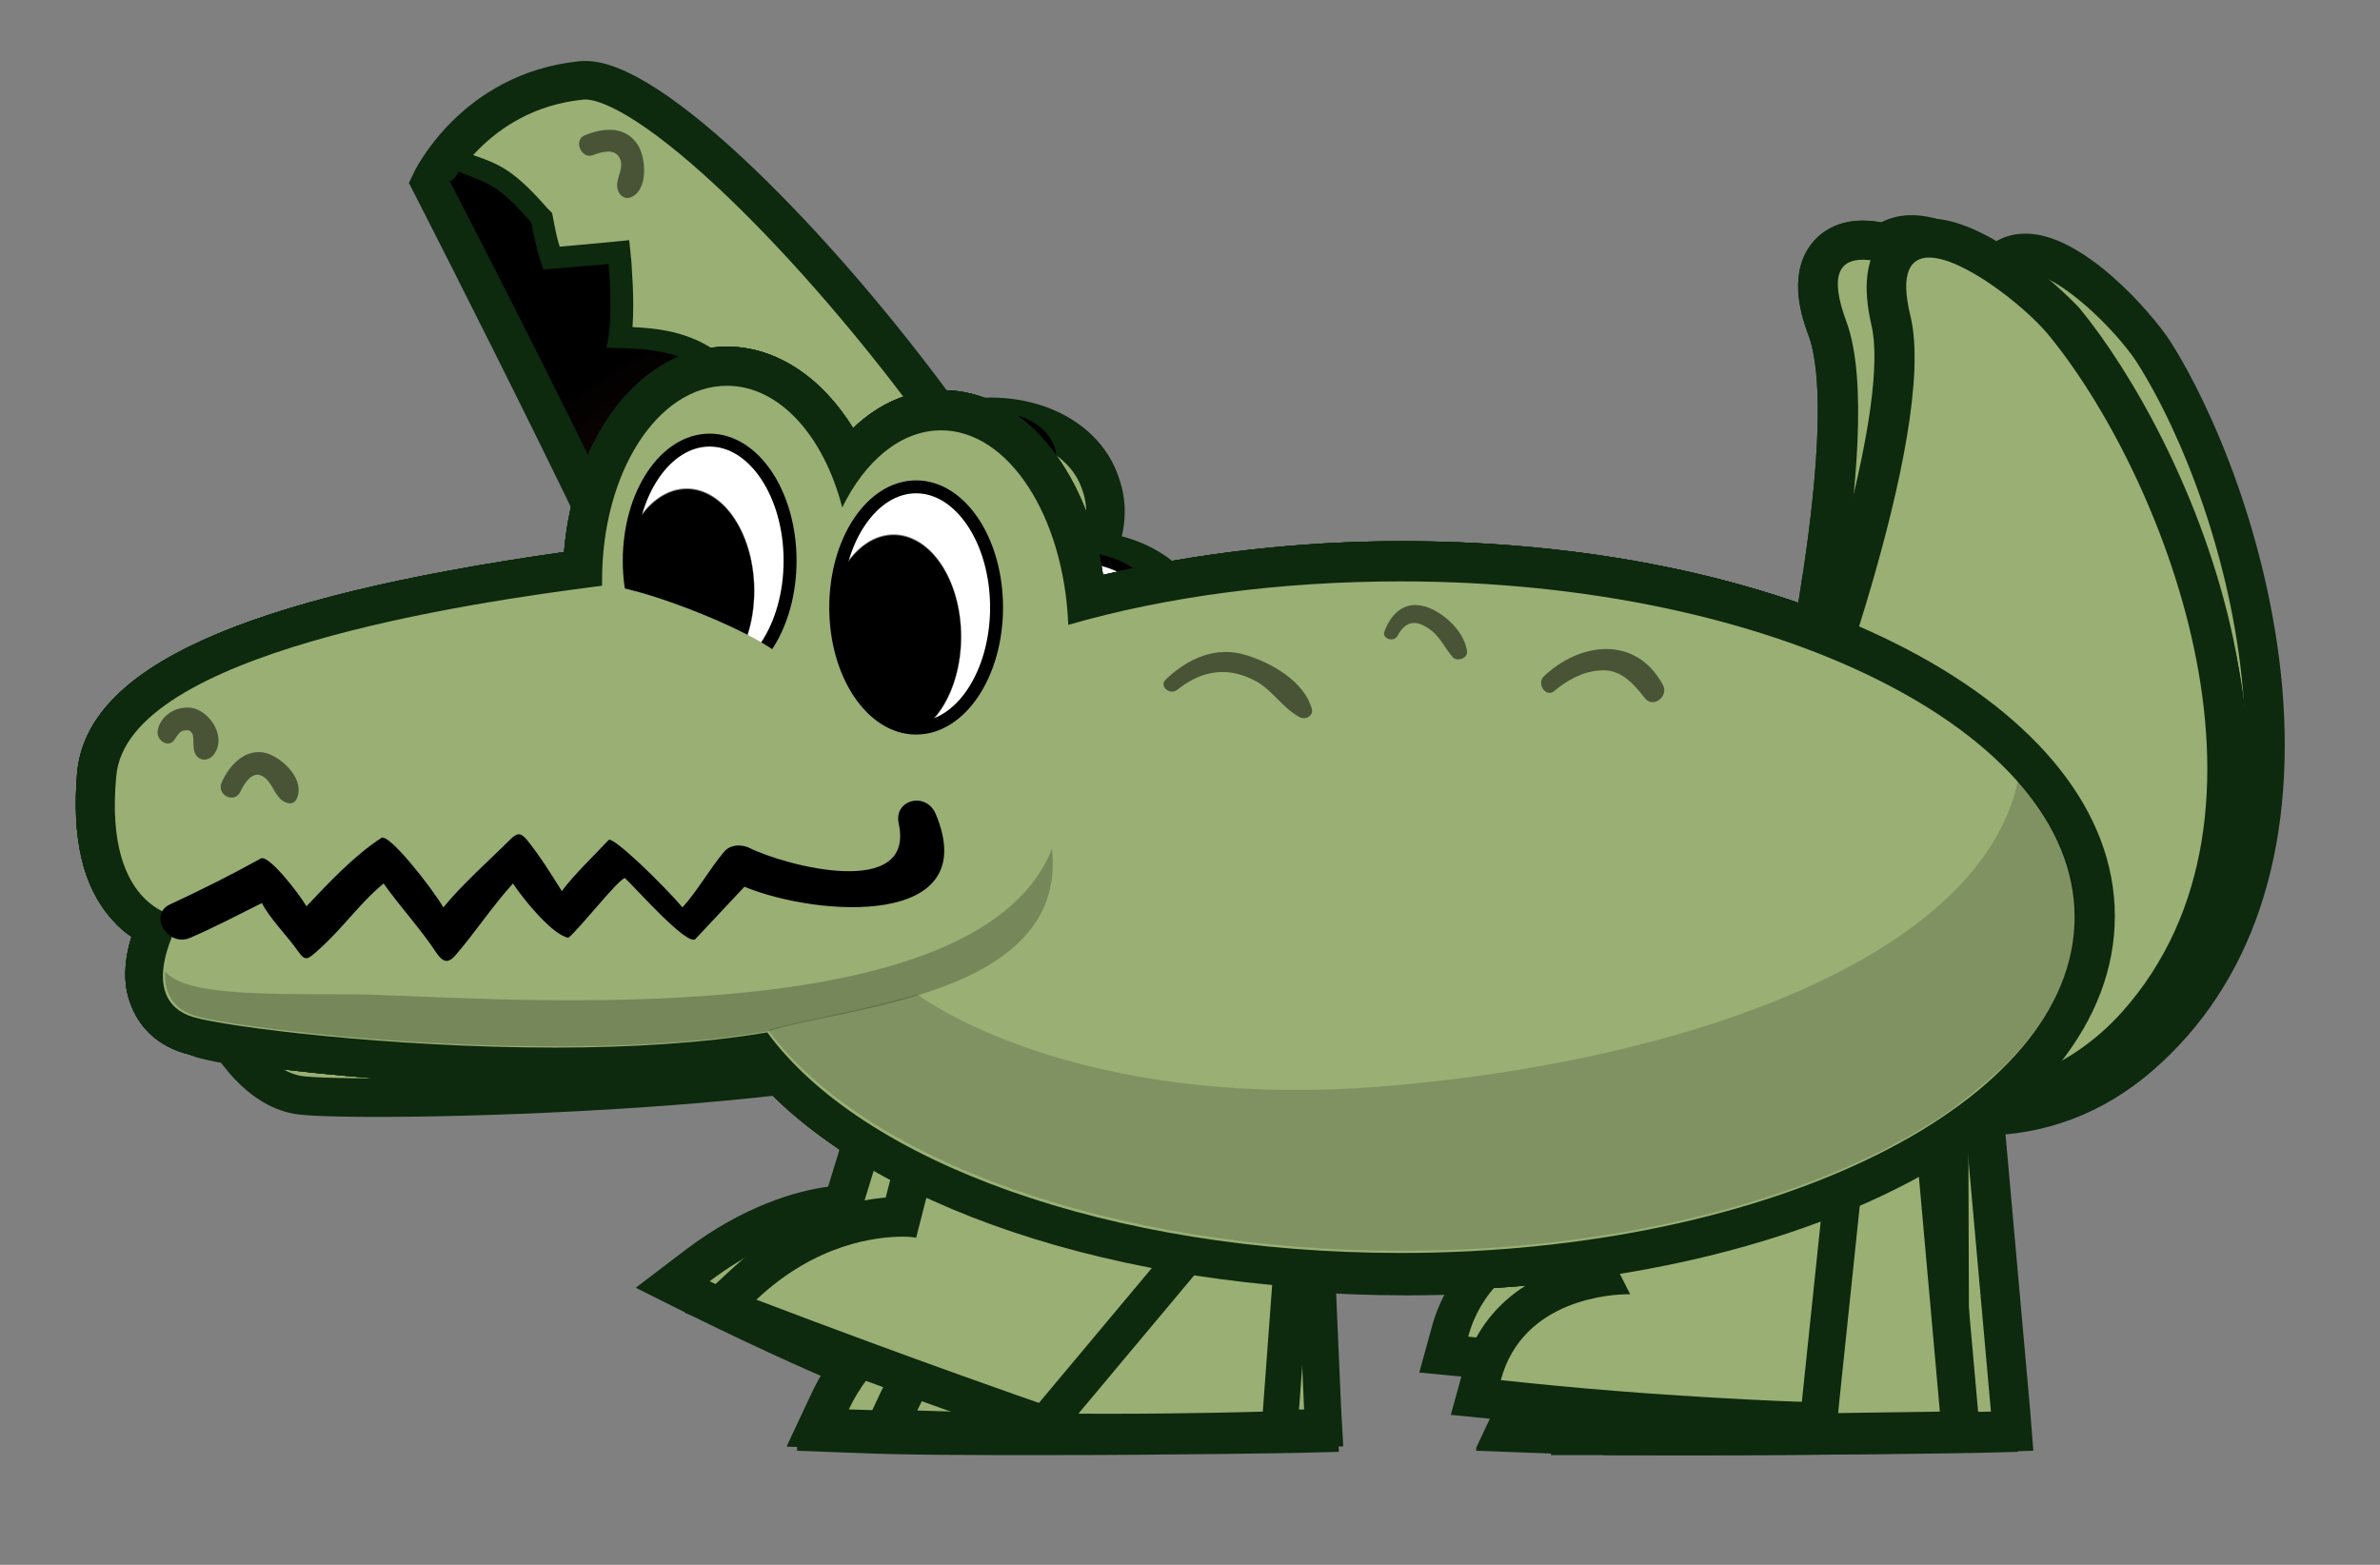 <?xml version="1.0" encoding="utf-8"?>
<!-- Generator: Adobe Illustrator 17.1.0, SVG Export Plug-In . SVG Version: 6.00 Build 0)  -->
<!DOCTYPE svg PUBLIC "-//W3C//DTD SVG 1.0//EN" "http://www.w3.org/TR/2001/REC-SVG-20010904/DTD/svg10.dtd">
<svg version="1.0" xmlns="http://www.w3.org/2000/svg" xmlns:xlink="http://www.w3.org/1999/xlink" x="0px" y="0px"
	 viewBox="0 0 219 144" enable-background="new 0 0 219 144" xml:space="preserve">
<rect x="0" y="0" width="219" height="144" fill="#808080" stroke="none"/>
<g id="Side_Mouth">
	<g id="croc_normal">
		<g>
			<path fill="#99AF74" d="M179.3,102c-3.7,0-6.4-0.7-6.5-0.8l-1-0.3l-7.7-28.5l0.1-0.4c0.1-0.3,7.7-31.1,4-41
				c-1.1-2.9-1.1-5-0.1-6.4c0.5-0.7,1.5-1.6,3.4-1.6c4.1,0,10.1,4,12.3,6.1c12.3,11.6,29.3,42,14.6,63.1
				C192.9,100.3,185,102,179.3,102L179.3,102z"/>
			<path fill="#0D290E" d="M171.6,24.8c3.2,0,8.8,3.4,11.1,5.6c11.7,11,28.5,40.5,14.4,60.8c-5.2,7.5-12.6,9-17.8,9
				c-3.5,0-6-0.7-6-0.7L166,72.5c0,0,7.8-31.6,4-42.1C168.4,26.3,169.5,24.8,171.6,24.8 M171.6,21.3L171.6,21.3
				c-2.8,0-4.2,1.5-4.8,2.3c-2,2.9-0.6,6.8-0.1,8c2.9,7.8-2,31.5-4.1,40l-0.2,0.9l0.2,0.9l7.3,27.1l0.5,1.9l1.9,0.6
				c0.3,0.1,3.1,0.9,7,0.9c6.1,0,14.6-1.8,20.7-10.5c6.9-9.9,7.9-22.7,2.9-37.1c-4.4-12.7-12.3-23.2-17.8-28.3
				C182.7,25.5,176.2,21.3,171.6,21.3L171.6,21.3z"/>
		</g>
		<g>
			<path fill="#99AF74" d="M158.6,132c-7,0-12.8-0.1-17.4-0.2l-2.7-0.1l1.1-2.4c3.2-6.9,10.7-10.5,14.2-11.9l-5-12.8l30.3-8.9
				l4.5,36.1l-2,0C181.5,131.7,170.4,132,158.6,132L158.6,132z"/>
			<path fill="#0D290E" d="M177.6,97.9l4,32.1c0,0-11.1,0.2-23,0.2c-6,0-12.2-0.1-17.3-0.2c3.9-8.3,14.9-11.6,14.9-11.6l-5-12.7
				L177.6,97.9 M180.6,93.3l-4,1.2l-26.4,7.7l-3.7,1.1l1.4,3.6l3.7,9.4c-4.1,1.8-10.5,5.7-13.5,12.1l-2.3,4.9l5.4,0.2
				c4.6,0.2,10.5,0.2,17.5,0.2c11.9,0,23-0.2,23.1-0.2l3.9-0.1l-0.5-3.9l-4-32.1L180.6,93.3L180.6,93.3z"/>
		</g>
		<g>
			<path fill="#99AF74" d="M96.1,132c-7,0-12.8-0.1-17.4-0.2l-2.7-0.1l1.1-2.4c3.4-7.3,11.6-10.9,14.8-12.1v-21h24.8l4.4,35.6l-2,0
				C119,131.7,107.9,132,96.1,132L96.1,132z"/>
			<path fill="#0D290E" d="M115.1,97.9l4,32.1c0,0-11.1,0.2-23,0.2c-6,0-12.2-0.1-17.3-0.2c3.9-8.3,14.9-11.6,14.9-11.6V97.9H115.1
				 M118.3,94.3h-3.1H93.7h-3.5v3.5v18c-3.9,1.6-11.3,5.5-14.6,12.6l-2.3,4.9l5.4,0.2c4.6,0.2,10.5,0.2,17.5,0.2
				c11.9,0,23-0.2,23.1-0.2l3.9-0.1l-0.5-3.9l-4-32.1L118.3,94.3L118.3,94.3z"/>
		</g>
		<g>
			<g>
				<path fill="#99AF74" d="M129.3,117.3c-26.3,0-50.2-8.4-59.3-20.9L68.2,94l3-0.4c9.1-1.1,19.8-4.4,23.3-9.3
					c4-5.6,3.1-19.9,2.6-26L97,56.9l1.4-0.4c9.4-2.7,20.1-4.1,30.9-4.1c35.6,0,63.4,14.3,63.4,32.5
					C192.7,103.1,164.9,117.3,129.3,117.3L129.3,117.3z"/>
				<path fill="#0D290E" d="M129.3,54.2c34,0,61.6,13.7,61.6,30.7c0,16.9-27.6,30.7-61.6,30.7c-26.6,0-49.3-8.4-57.9-20.1
					c7.6-0.9,20.1-3.9,24.5-10c4.4-6.1,3.5-20.2,3-27.2C107.9,55.6,118.3,54.2,129.3,54.2 M129.3,50.6c-11,0-21.8,1.4-31.4,4.1
					l-2.8,0.8l0.2,2.9c0.4,5.4,1.4,19.8-2.3,24.9c-3.2,4.4-13.7,7.5-22.1,8.6l-6,0.7l3.6,4.9c9.6,13.1,33.5,21.6,60.8,21.6
					c36.6,0,65.2-15,65.2-34.2C194.5,65.7,165.9,50.6,129.3,50.6L129.3,50.6z"/>
			</g>
			<g opacity="0.52">
				<g>
					<path d="M108.9,64.1c2.1-1.7,4.4-2.2,6.9-1c1.8,0.8,2.7,2.6,4.4,3.5c0.6,0.3,1.3-0.2,1.1-0.8c-0.7-2.4-3.7-4.1-6-4.9
						c-2.8-0.9-5.4,0.3-7.4,2.2C107.1,63.8,108.2,64.7,108.9,64.1L108.9,64.1z"/>
				</g>
			</g>
			<g opacity="0.52">
				<g>
					<path d="M129,59.2c0.7-1.2,1.6-1.5,2.8-0.7c1,0.7,1.5,1.8,2.3,2.7c0.4,0.4,1.3,0.1,1.3-0.5c-0.2-1.8-2-3.5-3.6-4.1
						c-1.9-0.7-3.3,0.3-4,2.1C127.5,59.4,128.7,59.9,129,59.2L129,59.2z"/>
				</g>
			</g>
			<g opacity="0.52">
				<g>
					<path d="M143.3,64.3c1.2-0.9,2.6-1.8,4.2-1.9c1.9-0.2,3.1,1.2,4.1,2.5c0.8,0.9,2.1-0.3,1.6-1.2c-2.5-4.6-7.7-3.8-10.9-0.7
						C141.7,63.7,142.6,64.9,143.3,64.3L143.3,64.3z"/>
				</g>
			</g>
			<path opacity="0.72" fill-opacity="0.23" d="M185.7,72.5c-3.4,16-29.7,25.6-57.3,28c-29.3,2.5-43.4-8.3-43.4-8.3h0
				c-5.3,1.6-10.8,2.3-13.6,3.3c8.6,11.8,31.3,20.1,57.9,20.1c21,0,39.5-5.2,50.7-13.2c1.5-1.2,3-2.4,4.3-3.6
				c4.3-4.2,6.7-8.9,6.7-13.9C191,80.5,189.1,76.3,185.7,72.5z"/>
		</g>
		<g>
			<g>
				<path fill="#99AF74" d="M52.1,98.6c-14.9,0-30.2-1.9-33.5-2.9c-2.3-0.7-3.2-2.1-3.6-3.2c-0.9-2.2-0.2-4.8,0.5-6.5
					c-0.8-0.4-1.7-1-2.6-2c-2.3-2.6-3.2-6.7-2.7-12.1c0.8-8.7,15.3-14.8,44.4-18.8c0.4-10.5,6-18.6,13.2-18.6c4.5,0,8.6,3.3,11,8.8
					c2.4-3,5.4-4.7,8.6-4.7c7.1,0,13,8.6,13.4,19.5c0.5,7,1.5,21.7-3.3,28.3c-5.7,7.9-22.4,10.3-25.7,10.7c-0.3,0-0.7,0.1-1.2,0.2
					C65.3,98.2,59.1,98.6,52.1,98.6L52.1,98.6z"/>
				<path fill="#0D290E" d="M67.7,36.3c4.8,0,8.9,4.6,10.6,11.1c2.1-4.3,5.4-7,9.1-7c6.2,0,11.3,7.9,11.6,17.8
					c0.5,7,1.4,21.1-3,27.2c-4.4,6.1-16.9,9.1-24.5,10c-0.3,0-0.8,0.1-1.3,0.2c-5.5,0.8-11.8,1.2-18.1,1.2c-15.1,0-30-1.9-33-2.8
					c-5.5-1.7-1.1-9.1-1.1-9.1s-7.2-0.3-6.1-12.8c1-11.2,31.9-15.8,44.4-17.4c0-0.2,0-0.3,0-0.5C56.3,44.3,61.4,36.3,67.7,36.3
					 M67.7,32.8c-7.8,0-14,8.1-14.9,18.8C23.3,55.7,9.2,62.1,8.3,71.7c-0.5,5.9,0.5,10.4,3.2,13.4c0.6,0.7,1.2,1.2,1.8,1.6
					c-0.6,1.9-0.9,4.3,0,6.4c0.6,1.4,1.9,3.3,4.8,4.2c3.3,1,18.4,2.9,34.1,2.9c7.1,0,13.4-0.4,18.6-1.2l0,0l0,0
					c0.5-0.1,0.8-0.1,1.1-0.2c4.8-0.6,21-3.2,26.9-11.5c4.5-6.3,4.4-17.9,3.6-29.5c-0.4-12.1-6.9-21.2-15.1-21.2
					c-3,0-5.8,1.2-8.2,3.4C76.4,35.6,72.2,32.8,67.7,32.8L67.7,32.8z"/>
			</g>
			
				<radialGradient id="SVGID_1_" cx="64.036" cy="55.091" r="6.223" gradientTransform="matrix(1 0 0 1.512 0 -28.193)" gradientUnits="userSpaceOnUse">
				<stop  offset="0.982" style="stop-color:#000000"/>
				<stop  offset="1" style="stop-color:#FFFFFF"/>
			</radialGradient>
			
				<ellipse fill="url(#SVGID_1_)" stroke="#000000" stroke-width="1.182" stroke-miterlimit="5" cx="66.1" cy="52.4" rx="7.3" ry="11"/>
			
				<radialGradient id="SVGID_2_" cx="82.95" cy="59.295" r="6.223" gradientTransform="matrix(1 0 0 1.512 0 -30.344)" gradientUnits="userSpaceOnUse">
				<stop  offset="0.982" style="stop-color:#000000"/>
				<stop  offset="1" style="stop-color:#FFFFFF"/>
			</radialGradient>
			
				<ellipse fill="url(#SVGID_2_)" stroke="#000000" stroke-width="1.182" stroke-miterlimit="5" cx="85.1" cy="56.6" rx="7.3" ry="11"/>
			<path d="M86.8,75.5c-0.9-2.1-3.9-1.3-3.4,0.9c1.5,6.9-10.4,3.9-13.7,2.2c-0.7-0.3-1.6-0.3-2.1,0.3c-1.3,1.5-2.6,3.7-3.9,5.2
				c-1.7-2-6.4-6.6-6.8-6.1c-1.3,1.4-3.1,3.2-4.3,4.7c-1-1.6-2-3.2-3.2-4.6c-0.6-0.7-0.9-0.7-1.6,0c-1.9,1.9-4.4,4.1-6,6.2
				c-1.2-2-5-6.8-5.6-6.4c-2.5,1.7-4.8,4.2-6.9,6.3c-0.7-1.2-3.4-4.8-4.2-4.3c-2.7,1.5-5.4,2.9-8.3,4.1c-2.1,0.9-0.3,3.9,1.8,3.1
				c2.2-1,4.4-2,6.6-3.2c0.6,1.4,2.4,3.1,3.3,4.4c0.7,1,0.9,0.8,1.8,0c2.2-1.9,3.8-4.3,6.1-6.2c1.4,2,3.4,4.2,4.8,6.2
				c0.6,0.9,1.1,1.2,1.9,0.2c1.8-2.1,3.3-4.4,5.1-6.5c1,1.5,3.6,4.7,5,4.9c1.1-0.9,4.5-5.3,5.2-5.5c0.7,0.6,5.8,6.3,6.5,5.6
				c1.5-1.6,3-3.2,4.5-4.8C76.1,85,91.1,86,86.8,75.5z"/>
			<g opacity="0.52">
				<g>
					<path d="M17.2,68.6c0.2-0.3,0.4-0.6,0.6-0.7c0.2-0.1,0.4-0.1,0.6-0.1c0.2,0,0.3,0.2,0.3,0.3c0.2,0.5,0,1.1,0.2,1.7
						c0.3,0.9,1.3,0.9,1.8,0.2c1.1-1.5-0.2-3.7-1.8-4.1c-1.5-0.4-3.1,0.6-3.4,2.1C15.5,68.9,16.7,69.5,17.2,68.6L17.2,68.6z"/>
				</g>
			</g>
			<g opacity="0.52">
				<g>
					<path d="M23.2,73.6c0.3-0.7,1.1-1.9,2-1.5c1,0.5,1,1.9,2.1,2.3c0.4,0.2,0.9,0.1,1.1-0.3c0.8-1.7-1.2-3.7-2.8-4.1
						c-1.9-0.5-3.4,1.1-4.1,2.6C21,73.7,22.6,74.7,23.2,73.6L23.2,73.6z"/>
				</g>
			</g>
			<path fill-opacity="0.23" d="M98.6,78.3C91.5,96.3,43.3,92,33.3,92c-9,0-15.2,0-17-2.1c-0.1,1.7,0.5,3.4,2.8,4.1
				c4.4,1.3,33.5,4.7,52.4,1.4C77.9,93.2,97.6,93,98.6,78.3z"/>
			<path fill="#99AF74" d="M56.3,54.7c2.7-0.3,15.9,4.8,17.2,7.3c1.2,2.5-11.8,8.4-14.6,5.6C56.1,64.8,56.3,54.7,56.3,54.7z"/>
		</g>
	</g>
	<g id="croc_mouth_open">
		<g>
			<path fill="#99AF74" d="M182.2,102.7c-6.9,0-12.2-3-12.4-3.2l-0.9-0.5l-0.5-29.5l0.2-0.4c0.2-0.3,15-28.3,13.9-38.8
				c-0.3-2.8,0.1-4.7,1.1-5.9c0.7-0.8,1.6-1.2,2.7-1.2c4.2,0,10,6.4,11.7,9.1c9.1,14.3,18.2,47.9-1.3,64.8
				C192.7,100.8,187.7,102.7,182.2,102.7L182.2,102.7z"/>
			<path fill="#0D290E" d="M186.4,25.1c3,0,8.3,5.3,10.2,8.2c8.6,13.5,17.8,46.2-0.9,62.5c-4.5,3.9-9.4,5.1-13.5,5.1
				c-6.5,0-11.5-2.9-11.5-2.9l-0.5-28c0,0,15.3-28.7,14.1-39.8C183.9,26.5,184.9,25.1,186.4,25.1 M186.4,21.5L186.4,21.5
				c-1.6,0-3,0.6-4,1.8c-1.9,2.1-1.8,5.2-1.6,7.3c0.8,7.3-8,27-13.7,37.8l-0.4,0.8l0,0.9l0.5,28l0,2l1.7,1c0.2,0.1,5.9,3.4,13.3,3.4
				c5.9,0,11.3-2,15.9-6c9.1-7.9,13.2-20.1,11.9-35.3c-1.2-13.4-6.3-25.5-10.3-31.8C198,28.8,191.7,21.5,186.4,21.5L186.4,21.5z"/>
		</g>
		<g>
			<path fill="#99AF74" d="M158.6,132.1c-7,0-12.8-0.1-17.4-0.2l-2.7-0.1l1.1-2.4c3.2-6.9,10.7-10.5,14.2-11.9l-5-12.8l30.3-8.9
				l4.5,36.1l-2,0C181.5,131.9,170.4,132.1,158.6,132.1L158.6,132.1z"/>
			<path fill="#0D290E" d="M177.6,98l4,32.1c0,0-11.1,0.2-23,0.2c-6,0-12.2-0.1-17.3-0.2c3.9-8.3,14.9-11.6,14.9-11.6l-5-12.7
				L177.6,98 M180.6,93.5l-4,1.2l-26.4,7.7l-3.7,1.1l1.4,3.6l3.7,9.4c-4.1,1.8-10.5,5.7-13.5,12.1l-2.3,4.9l5.4,0.2
				c4.6,0.2,10.5,0.2,17.5,0.2c11.9,0,23-0.2,23.1-0.2l3.9-0.1l-0.5-3.9l-4-32.1L180.6,93.5L180.6,93.5z"/>
		</g>
		<g>
			<path fill="#99AF74" d="M96.1,132.1c-7,0-12.8-0.1-17.4-0.2l-2.7-0.1l1.1-2.4c3.4-7.3,11.6-10.9,14.8-12.1v-21h24.8l4.4,35.6
				l-2,0C119,131.9,107.9,132.1,96.1,132.1L96.1,132.1z"/>
			<path fill="#0D290E" d="M115.1,98l4,32.1c0,0-11.1,0.2-23,0.2c-6,0-12.2-0.1-17.3-0.2c3.9-8.3,14.9-11.6,14.9-11.6V98H115.1
				 M118.3,94.5h-3.1H93.7h-3.5V98v18c-3.9,1.6-11.3,5.5-14.6,12.6l-2.3,4.9l5.4,0.2c4.6,0.2,10.5,0.2,17.5,0.2
				c11.9,0,23-0.2,23.1-0.2l3.9-0.1l-0.5-3.9l-4-32.1L118.3,94.5L118.3,94.5z"/>
		</g>
		<g>
			<path fill="#99AF74" d="M129.3,117.5c-26.3,0-50.2-8.4-59.3-20.9l-0.2-0.3L69.7,96c-4.2-19,18.2-36.2,28.7-39.3
				c9.4-2.7,20.1-4.1,30.9-4.1c35.6,0,63.4,14.3,63.4,32.5C192.7,103.3,164.9,117.5,129.3,117.5L129.3,117.5z"/>
			<path fill="#0D290E" d="M129.3,54.4c34,0,61.6,13.7,61.6,30.7c0,16.9-27.6,30.7-61.6,30.7c-26.6,0-49.3-8.4-57.9-20.1
				C67.5,78,88.7,61.4,98.9,58.4C107.9,55.8,118.3,54.4,129.3,54.4 M129.3,50.8c-11,0-21.8,1.4-31.4,4.1l0,0l0,0
				c-5.3,1.6-13.8,6.6-20.6,14.2c-5.6,6.2-11.8,16-9.3,27.2l0.2,0.7l0.4,0.6c9.6,13.1,33.5,21.6,60.8,21.6c36.6,0,65.2-15,65.2-34.2
				C194.5,65.9,165.9,50.8,129.3,50.8L129.3,50.8z"/>
		</g>
		
			<radialGradient id="SVGID_3_" cx="64.036" cy="55.27" r="6.223" gradientTransform="matrix(1 0 0 1.512 0 -28.285)" gradientUnits="userSpaceOnUse">
			<stop  offset="0.982" style="stop-color:#000000"/>
			<stop  offset="1" style="stop-color:#FFFFFF"/>
		</radialGradient>
		
			<ellipse fill="url(#SVGID_3_)" stroke="#000000" stroke-width="1.182" stroke-miterlimit="5" cx="66.1" cy="52.6" rx="7.3" ry="11"/>
		
			<radialGradient id="SVGID_4_" cx="82.95" cy="59.474" r="6.223" gradientTransform="matrix(1 0 0 1.512 0 -30.436)" gradientUnits="userSpaceOnUse">
			<stop  offset="0.982" style="stop-color:#000000"/>
			<stop  offset="1" style="stop-color:#FFFFFF"/>
		</radialGradient>
		
			<ellipse fill="url(#SVGID_4_)" stroke="#000000" stroke-width="1.182" stroke-miterlimit="5" cx="85.1" cy="56.8" rx="7.3" ry="11"/>
		<path d="M86.8,75.6c-0.9-2.1-3.9-1.3-3.4,0.9c1.5,6.9-10.4,3.9-13.7,2.2c-0.7-0.3-1.6-0.3-2.1,0.3c-1.3,1.5-2.6,3.7-3.9,5.2
			c-1.7-2-6.4-6.6-6.8-6.1c-1.3,1.4-3.1,3.2-4.3,4.7c-1-1.6-2-3.2-3.2-4.6c-0.6-0.7-0.9-0.7-1.6,0c-1.9,1.9-4.4,4.1-6,6.2
			c-1.2-2-5-6.8-5.6-6.4c-2.5,1.7-4.8,4.2-6.9,6.3c-0.7-1.2-3.4-4.8-4.2-4.3c-2.7,1.5-5.4,2.9-8.3,4.1c-2.1,0.9-0.3,3.9,1.8,3.1
			c2.2-1,4.4-2,6.6-3.2c0.6,1.4,2.4,3.1,3.3,4.4c0.7,1,0.9,0.8,1.8,0c2.2-1.9,3.8-4.3,6.1-6.2c1.4,2,3.4,4.2,4.8,6.2
			c0.6,0.9,1.1,1.2,1.9,0.2c1.8-2.1,3.3-4.4,5.1-6.5c1,1.5,3.6,4.7,5,4.9c1.1-0.9,4.5-5.3,5.2-5.5c0.7,0.6,5.8,6.3,6.5,5.6
			c1.5-1.6,3-3.2,4.5-4.8C76.1,85.2,91.1,86.2,86.8,75.6z"/>
		<g opacity="0.52">
			<g>
				<path d="M108.9,64.3c2.1-1.7,4.4-2.2,6.9-1c1.8,0.8,2.7,2.6,4.4,3.5c0.6,0.3,1.3-0.2,1.1-0.8c-0.7-2.4-3.7-4.1-6-4.9
					c-2.8-0.9-5.4,0.3-7.4,2.2C107.1,63.9,108.2,64.9,108.9,64.3L108.9,64.3z"/>
			</g>
		</g>
		<g opacity="0.52">
			<g>
				<path d="M129,59.4c0.7-1.2,1.6-1.5,2.8-0.7c1,0.7,1.5,1.8,2.3,2.7c0.4,0.4,1.3,0.1,1.3-0.5c-0.2-1.8-2-3.5-3.6-4.1
					c-1.9-0.7-3.3,0.3-4,2.1C127.5,59.6,128.7,60,129,59.4L129,59.4z"/>
			</g>
		</g>
		<g opacity="0.52">
			<g>
				<path d="M143.3,64.5c1.2-0.9,2.6-1.8,4.2-1.9c1.9-0.2,3.1,1.2,4.1,2.5c0.8,0.9,2.1-0.3,1.6-1.2c-2.5-4.6-7.7-3.8-10.9-0.7
					C141.7,63.9,142.6,65.1,143.3,64.5L143.3,64.5z"/>
			</g>
		</g>
		<path fill-opacity="0.23" d="M97.4,78.9c-7.1,18-54.1,13.3-64.1,13.3c-9,0-15.2,0-17-2.1c-0.1,1.7,0.5,3.4,2.8,4.1
			c4.4,1.3,33.5,4.7,52.4,1.4C77.9,93.4,98.9,92.5,97.4,78.9z"/>
		<path opacity="0.72" fill-opacity="0.23" d="M185.7,72.6c-3.4,16-29.7,25.6-57.3,28c-29.3,2.5-43.4-8.3-43.4-8.3h0
			c-5.3,1.6-10.8,2.3-13.6,3.3c8.6,11.8,31.3,20.1,57.9,20.1c21,0,39.5-5.2,50.7-13.2c1.5-1.2,3-2.4,4.3-3.6
			c4.3-4.2,6.7-8.9,6.7-13.9C191,80.6,189.1,76.4,185.7,72.6z"/>
		<g>
			<path fill="#99AF74" stroke="#0D290E" stroke-width="3.546" d="M109.5,56.9c-1.1-3.5-4.5-5.7-8.6-6.2c0.9-2,1.1-4.1,0.4-6.1
				c-1.6-5-7.9-7.4-14.2-5.7C75.2,22.4,59.5,6.8,53.5,7.4c-10,1-13.9,9.4-13.9,9.4S63.1,62.7,63,66.2c-0.2,3.5-41,14.1-44,17
				c-3,2.9,1.5,16.7,8.7,17.6c7.2,0.8,61.3-0.5,64.7-7.7c1.4-3,0.1-5.9,1.8-9c2.2-4,6.8-8.3,7.2-14.1
				C107.5,67.6,111.1,61.9,109.5,56.9z"/>
			
				<radialGradient id="SVGID_5_" cx="12.441" cy="166.684" r="9.711" gradientTransform="matrix(0.734 -7.000000e-03 -6.235439e-03 0.637 87.491 -49.562)" gradientUnits="userSpaceOnUse">
				<stop  offset="0.982" style="stop-color:#000000"/>
				<stop  offset="1" style="stop-color:#FFFFFF"/>
			</radialGradient>
			<path fill="url(#SVGID_5_)" stroke="#000000" stroke-miterlimit="5" d="M106.3,55.7c1.2,3.7-1.8,8-6.6,9.6
				c-4.9,1.6-9.8-0.1-11-3.8c-1.2-3.7,1.8-8,6.6-9.6C100.2,50.3,105.1,52,106.3,55.7z"/>
			
				<radialGradient id="SVGID_6_" cx="-11.43" cy="236.97" r="10.713" gradientTransform="matrix(0.668 -3.980000e-02 -3.860250e-02 0.542 102.432 -86.643)" gradientUnits="userSpaceOnUse">
				<stop  offset="0.982" style="stop-color:#000000"/>
				<stop  offset="1" style="stop-color:#FFFFFF"/>
			</radialGradient>
			<path fill="url(#SVGID_6_)" stroke="#000000" stroke-width="0.721" stroke-miterlimit="5" d="M96.7,41.3c0.9,2.8-2,6.3-6.5,7.8
				c-4.5,1.5-8.9,0.4-9.8-2.5c-0.9-2.8,2-6.3,6.5-7.8C91.4,37.4,95.8,38.5,96.7,41.3z"/>
			<g>
				<radialGradient id="SVGID_7_" cx="83.409" cy="77.356" r="52.637" gradientUnits="userSpaceOnUse">
					<stop  offset="0" style="stop-color:#C1272D"/>
					<stop  offset="3.787637e-02" style="stop-color:#B8252B"/>
					<stop  offset="0.38" style="stop-color:#6A1519"/>
					<stop  offset="0.662" style="stop-color:#310A0B"/>
					<stop  offset="0.87" style="stop-color:#0D0303"/>
					<stop  offset="0.982" style="stop-color:#000000"/>
				</radialGradient>
				<path fill="url(#SVGID_7_)" d="M34.1,91.8c-1.7-2.4-3.8-4.5-4.5-4.6l-0.2,0c-2.4,0-4.5-0.1-6.1-0.1c-1.5,0-2.8-0.2-3.9-0.5
					l-0.8-0.2l0.1-0.8c0.1-0.9,0.3-1.5,0.7-1.9c1.3-1.1,8.4-3.5,18.2-6.6c19.5-6.3,25.9-8.7,26-10.9c0.1-1.8-5.9-15.5-23.1-48.9
					l-0.3-0.5l0.3-0.5c0.2-0.3,0.4-0.7,0.7-1.1l0.5-0.6l0.7,0.3c0.4,0.2,0.7,0.3,1,0.4c2,0.8,3.2,1.3,6.1,4.6l0.2,0.2l0,0.3
					c0.3,1.6,0.6,2.8,0.8,3.4l6.2-0.6l0.1,1c0,0.2,0.4,4,0,6.8c2.1,0,5.6,0.1,8.4,2.2l0.6,0.4l-0.2,0.7c-0.5,1.4-1.4,5.4-1.9,7.4
					c8.3,0.6,8.8,1.3,9,1.7l0.4,0.6l-0.4,0.5c-0.5,0.7-2.3,5.9-2.6,7.5c0.7,0.2,2.2,0.2,3.2,0.3c2.9,0.1,5.2,0.2,5.5,1.8
					c0.4,2.2-1.9,5.9-3.2,7.8c1.4,0.6,3.8,1.5,4.9,2.2c1.7,1,3,3.1,3.5,5.8c0.7,3.2,0.2,6.4-1.3,8.6c-1.9,2.8-5.3,4.5-9.1,4.5
					c-0.6,0-1.2,0-1.7-0.1c-0.9,1.6-2.2,3.9-3.1,4.4c-0.3,0.2-0.7,0.3-1.1,0.3c-1.5,0-3.9-1.5-5.2-2.3c-1.2,1.5-3.5,4-5.1,4.2
					l-0.1,0l-0.2,0c-1.1,0-3.1-1.3-4.5-2.3c-2.1,1.6-4.2,3.5-4.5,3.9c-0.4,0.7-1,1.1-1.8,1.1c-1.7,0-3.7-2.4-4.7-3.8l-7.2,4.1
					L34.1,91.8z"/>
				<path fill="#0D290E" d="M42.2,15.8c2.7,1.1,3.6,1.1,6.7,4.7c0.5,2.8,1.1,4.3,1.1,4.3l6-0.5c0,0,0.5,4.9-0.2,7.7
					c1.8,0.1,5.9-0.2,9,2c-0.7,2-2.2,8.6-2.2,8.6s8.9,0.5,9.4,1.3c-0.5,0.6-2.9,7.5-2.8,8.5c0.3,1.4,8.5,0.2,8.8,1.9
					c0.5,2.4-3.8,8-3.8,8s4.3,1.6,6,2.6c3.3,2,4.6,9,2,13c-1.6,2.5-4.7,4-8.3,4c-0.7,0-1.5-0.1-2.3-0.2c0,0-2.2,4.2-3.1,4.7
					c-0.1,0.1-0.3,0.2-0.6,0.2c-1.7,0-5.4-2.7-5.4-2.7s-3.4,4.3-5.1,4.6c0,0-0.1,0-0.1,0c-1.1,0-4.5-2.6-4.5-2.6s-4.9,3.8-5.4,4.7
					c-0.2,0.4-0.6,0.6-0.9,0.6c-1.7,0-4.4-4.1-4.4-4.1l-7.3,4.1c0,0-3.5-4.9-5.3-5c-2.5,0-4.6-0.1-6.3-0.1h0c-1.4,0-2.6-0.2-3.6-0.5
					c0.1-0.7,0.2-1.1,0.4-1.3c1.2-1,10.5-4,17.9-6.4c22.3-7.2,26.6-9.1,26.7-11.8c0.2-3.5-15.8-35.1-23.2-49.4
					C41.7,16.6,42,16.2,42.2,15.8 M41.5,13.4l-0.9,1.3c-0.3,0.4-0.6,0.8-0.8,1.2l-0.6,1l0.5,1c16.6,32.4,22.8,46.2,23,48.4
					c-0.2,1.8-14.1,6.3-25.3,9.9c-12,3.9-17.2,5.7-18.6,6.8l0,0l0,0c-0.6,0.5-0.9,1.4-1,2.5l-0.1,1.6l1.5,0.5
					c1.2,0.4,2.5,0.6,4.2,0.6c1.6,0,3.7,0,6.1,0.1l0,0c0.7,0.3,2.5,2.3,3.8,4.1l1,1.5l1.6-0.9l5.7-3.2c1.3,1.7,3.1,3.5,5,3.5
					c1.1,0,2-0.5,2.6-1.5c0.4-0.4,2-1.9,3.7-3.2c3,2.1,4,2.1,4.4,2.1c0.1,0,0.3,0,0.4,0c1.7-0.3,3.7-2.2,5.2-3.9c1.5,1,3.5,2,5,2
					c0.7,0,1.3-0.2,1.6-0.5c0.4-0.3,1.4-1,3.2-4.2c0.4,0,0.8,0,1.2,0c4.2,0,7.9-1.8,10-4.9c1.6-2.5,2.1-6,1.4-9.4
					c-0.6-2.9-2.1-5.2-4-6.4c-0.9-0.6-2.5-1.3-3.9-1.9c1.5-2.3,3.1-5.3,2.7-7.5c-0.5-2.4-3.4-2.5-6.5-2.6c-0.6,0-1.4-0.1-2-0.1
					c0.6-2,1.8-5.4,2.2-6.1l0.8-1L73.8,43c-0.5-0.8-0.9-1.5-8.7-2.1c0.5-2.2,1.2-5.1,1.6-6.1l0.5-1.4L66,32.4
					c-2.6-1.9-5.6-2.2-7.8-2.3c0.2-2.7-0.1-5.6-0.1-6l-0.2-2l-2,0.2l-4.4,0.4c-0.2-0.6-0.4-1.5-0.6-2.6l-0.1-0.5l-0.4-0.4
					c-2.9-3.3-4.2-4-6.5-4.8c-0.3-0.1-0.6-0.2-1-0.4L41.5,13.4L41.5,13.4z"/>
			</g>
			<path fill="#99AF74" d="M85.1,39.6c2.6,3.2,3.3,11,2.5,12.5c-0.8,1.5-10.5-1.8-9.9-6.4C78.4,41.2,81.5,35.2,85.1,39.6z"/>
			<g opacity="0.52">
				<g>
					<path d="M54.5,14.3c0.8-0.3,2-0.7,2.5,0.2c0.6,1.1-0.7,2.2,0,3.3c0.2,0.3,0.6,0.5,0.9,0.4c1.8-0.5,1.6-3.8,0.7-5
						c-1.2-1.7-3.3-1.4-4.9-0.7C52.8,13,53.5,14.6,54.5,14.3L54.5,14.3z"/>
				</g>
			</g>
		</g>
	</g>
</g>
<g id="Front_mouth">
	<g>
		<g>
			<path fill="#99AF74" d="M427.9,141.7c-13.6,0-31.5-2.5-39.2-14.2c-2.3-3.5-2.9-7-1.7-10.2c2.7-7.3,13.7-10.8,15.2-11.3
				c1.2-0.6,8.4-3.8,19.4-3.8c5.8,0,11.7,0.9,17.4,2.7c4,1.3,8.5,3.6,13.2,6.1c7.4,3.9,15,7.9,21.4,8.1c3.8,0.1,6,1.3,6.5,3.5
				c1,4.7-7.9,10.5-10.5,11.7C461.9,137.9,444.7,141.7,427.9,141.7L427.9,141.7z"/>
			<path fill="#0D290E" d="M421.6,104c4.9,0,10.6,0.7,16.9,2.6c10.1,3.2,23.9,14,35.1,14.4c11.2,0.3,0.1,9.5-4.7,11.8
				c-7.5,3.5-24.4,7.2-41,7.2c-15.7,0-31.1-3.3-37.7-13.4c-8.4-12.9,12.7-18.9,12.7-18.9S410.2,104,421.6,104 M421.6,100.4v3.5
				V100.4L421.6,100.4c-10.9,0-18.4,3.1-20,3.9c-2.3,0.7-13.3,4.4-16.3,12.3c-1,2.6-1.5,6.8,1.8,11.8c8.1,12.4,26.6,15,40.7,15
				c17.1,0,34.6-3.9,42.5-7.5c2.2-1,12.8-7.4,11.5-13.7c-0.4-2.1-2.2-4.7-8.2-4.9c-6.1-0.2-13.5-4.1-20.7-7.9
				c-4.8-2.5-9.3-5-13.5-6.3C433.6,101.4,427.6,100.4,421.6,100.4L421.6,100.4z"/>
		</g>
		<g>
			<g>
				<path fill="#6F8F5F" d="M339.4,158c-6.3,0-12.5-0.1-18.3-0.3l-2.7-0.1l1.1-2.4c3.7-7.8,3.3-30.9,3.3-31.1l0-1.8h24.8l4.4,35.6
					l-2,0.1C350.1,157.9,345.8,158,339.4,158L339.4,158z"/>
				<path fill="#0D290E" d="M346.1,124l4,32.1c0,0-4.2,0.1-10.7,0.1c-5,0-11.4-0.1-18.2-0.3c3.9-8.3,3.5-31.9,3.5-31.9H346.1
					 M349.3,120.5h-3.1h-21.5h-3.6l0.1,3.6c0.1,6.3-0.3,24.1-3.2,30.3l-2.3,4.9l5.4,0.2c5.8,0.2,12,0.3,18.3,0.3
					c6.4,0,10.8-0.1,10.8-0.1l3.9-0.1l-0.5-3.9l-4-32.1L349.3,120.5L349.3,120.5z"/>
			</g>
			<path fill="#6F8F5F" stroke="#0D290E" stroke-width="3.546" d="M351.4,158.3c0-0.3,0.1-0.5,0.1-0.8c0-6.3-9.3-11.3-20.7-11.3
				c-11.4,0-20.7,5.1-20.7,11.3c0,0.3,0,0.5,0.1,0.8H351.4z"/>
		</g>
		<g>
			<g>
				<path fill="#6F8F5F" d="M391.9,158c-6.4,0-10.7-0.1-10.8-0.1l-2-0.1l4.4-35.6h24.8l0,1.8c0,0.2-0.3,23.3,3.3,31.1l1.1,2.4
					l-2.7,0.1C404.4,157.9,398.2,158,391.9,158L391.9,158z"/>
				<path fill="#0D290E" d="M406.6,124c0,0-0.4,23.6,3.5,31.9c-6.8,0.2-13.2,0.3-18.2,0.3c-6.5,0-10.7-0.1-10.7-0.1l4-32.1H406.6
					 M406.6,120.5h-21.5H382l-0.4,3.1l-4,32.1l-0.5,3.9l3.9,0.1c0,0,4.4,0.1,10.8,0.1c6.4,0,12.5-0.1,18.3-0.3l5.4-0.2l-2.3-4.9
					c-2.9-6.2-3.3-24-3.2-30.3l0.1-3.6H406.6L406.6,120.5z"/>
			</g>
			<path fill="#6F8F5F" stroke="#0D290E" stroke-width="3.546" d="M379.9,158.3c0-0.3-0.1-0.5-0.1-0.8c0-6.3,9.3-11.3,20.7-11.3
				s20.7,5.1,20.7,11.3c0,0.3,0,0.5-0.1,0.8H379.9z"/>
		</g>
		<g>
			<g>
				<path fill="#99AF74" d="M365.4,143.5c-17.9,0-49.2-2.5-56.9-19.6c-2.4-5.4-2.2-11.4,0.7-17.7c5.4-11.8,18.4-21.4,25.3-23.5
					c9.4-2.7,20.1-4.1,30.9-4.1c35.6,0,63.4,14.3,63.4,32.5C428.8,129.2,401,143.5,365.4,143.5L365.4,143.5z"/>
				<path fill="#0D290E" d="M365.4,80.3c34,0,61.6,13.7,61.6,30.7c0,16.9-27.6,30.7-61.6,30.7c-26.6,0-49.3-5.3-55.3-18.6
					c-7.4-16.4,14.7-35.7,24.9-38.8C344,81.8,354.3,80.3,365.4,80.3 M365.4,76.8c-11,0-21.8,1.4-31.4,4.1l0,0l0,0
					c-8.4,2.5-21.3,13.2-26.4,24.4c-3.1,6.8-3.3,13.4-0.7,19.2c3.3,7.3,10.7,12.7,22.1,16.2c9.7,3,21.9,4.5,36.4,4.5
					c36.6,0,65.2-15,65.2-34.2C430.6,91.8,402,76.8,365.4,76.8L365.4,76.8z"/>
			</g>
			<path opacity="0.72" fill="#6F8F5F" d="M421.8,98.6c-3.4,16-29.7,25.6-57.3,28c-29.3,2.5-48.2-12.3-54.1-18.9
				c-1.7,5.3-3.1,9.1-0.3,15.4c5.8,13.4,28.7,18.6,55.3,18.6c21,0,39.5-5.2,50.7-13.2c1.5-1.2,3-2.4,4.3-3.6
				c4.3-4.2,6.7-8.9,6.7-13.9C427.1,106.6,425.2,102.4,421.8,98.6z"/>
		</g>
		<g>
			<g>
				<path fill="#99AF74" d="M344,157.8c-4.9,0-9.7-0.1-14.2-0.3l-2.1-0.1l0.7-2c2.5-6.9,1.3-20.5,1-23.7
					c-3.1-2.1-16.3-11.9-14.8-22.9c1.1-7.8,9.3-14.2,24.6-18.9c3.4-1.1,6.5-1.6,9.2-1.6c4.9,0,8.5,1.7,10.8,5.1
					c7.3,10.8-1.6,35-2.7,37.7l-2.7,26.5l-1.4,0C352.3,157.6,349,157.8,344,157.8L344,157.8z"/>
				<path fill="#0D290E" d="M348.2,89.9c22.7,0,6.7,40.9,6.7,40.9l-2.6,25.3c0,0-3.3,0.1-8.3,0.1c-3.9,0-8.9-0.1-14.2-0.3
					c3-8.3,1-25.1,1-25.1s-38.7-24.8,8.7-39.3C342.9,90.3,345.8,89.9,348.2,89.9 M348.2,86.7c-2.8,0-6.1,0.6-9.7,1.7
					c-15.9,4.9-24.5,11.7-25.6,20.1c-1.5,11.2,10.8,21,14.9,24c0.5,5.4,1.1,16.6-1,22.3l-1.5,4l4.2,0.2c4.5,0.2,9.3,0.3,14.3,0.3
					c5,0,8.3-0.1,8.4-0.1l2.7-0.1l0.3-2.7l2.5-24.9c1.6-4.2,10-27.7,2.4-38.9C358.6,89.9,355,86.7,348.2,86.7L348.2,86.7z"/>
			</g>
			<path fill="#99AF74" stroke="#0D290E" stroke-width="3.129" d="M353.4,158.3c0-0.3,0.1-0.5,0.1-0.8c0-6.3-7.2-11.3-16.1-11.3
				c-8.9,0-16.1,5.1-16.1,11.3c0,0.3,0,0.5,0.1,0.8H353.4z"/>
		</g>
		<g>
			<g>
				<path fill="#99AF74" d="M378.9,157.8c-5.2,0-8.8-0.1-8.8-0.1l-1.7-0.1l1.8-25.6c-1.3-3.4-10.2-28.1-3-38.7
					c2.2-3.3,5.7-4.9,10.3-4.9c1.2,0,2.6,0.1,4,0.4c17.3,3,26.9,8.5,28.5,16.2c2.5,11.6-13.7,23.9-17.4,26.5c0,3.4,0,16.8,2.6,23.7
					l0.8,2.1l-2.2,0.1C389.1,157.7,384,157.8,378.9,157.8L378.9,157.8z"/>
				<path fill="#0D290E" d="M377.5,90.1c1.1,0,2.4,0.1,3.7,0.3c55.4,9.6,9.8,40.3,9.8,40.3s-0.4,16.9,2.7,25.1
					c-5.5,0.2-10.8,0.3-14.9,0.3c-5.3,0-8.8-0.1-8.8-0.1l1.7-24.3C371.8,131.8,355.5,90.1,377.5,90.1 M377.5,86.8L377.5,86.8
					c-6.4,0-9.8,3.1-11.6,5.6c-7.5,11,0.8,34.8,2.7,39.8l-1.7,23.6l-0.2,3.3l3.3,0.1c0.1,0,3.6,0.1,8.9,0.1c5.2,0,10.3-0.1,15-0.3
					l4.4-0.2l-1.6-4.1c-2.4-6.2-2.6-18-2.5-22.3c5-3.6,20-15.6,17.4-27.7c-1.8-8.6-11.6-14.3-29.8-17.5
					C380.2,87,378.8,86.8,377.5,86.8L377.5,86.8z"/>
			</g>
			<path fill="#99AF74" stroke="#0D290E" stroke-width="3.205" d="M369,158.3c0-0.3-0.1-0.5-0.1-0.8c0-6.3,7.6-11.3,16.9-11.3
				c9.3,0,16.9,5.1,16.9,11.3c0,0.3,0,0.5-0.1,0.8H369z"/>
		</g>
		<path fill="#99AF74" d="M326,108.2c3.6-11.1,55.8-23.9,59.8-10.4c4,13.5-0.2,27.8-20.2,28.1C345.6,126.1,320.4,125.6,326,108.2z"
			/>
		<g>
			<path fill="#99AF74" stroke="#0D290E" stroke-width="3.546" d="M398.5,100.9c1.4-3.4,0.3-7.3-2.5-10.3c1.9-0.9,3.5-2.4,4.3-4.4
				c2-4.8-1.1-10.8-7.1-13.6c1.8-20.2,0-42.3-5-45.8c-8.3-5.7-16.7-1.9-16.7-1.9s-11.9,50.2-14.3,52.7c-2.4,2.5-40.3-16-44.5-15.8
				c-4.2,0.2-9.8,13.7-4.8,19c5,5.4,46.8,39.5,54.1,36.3c3.1-1.4,4-4.4,7.2-5.7c4.2-1.6,10.5-1.9,14.6-6
				C390,107.7,396.5,105.8,398.5,100.9z"/>
			
				<radialGradient id="SVGID_8_" cx="858.281" cy="375.315" r="9.711" gradientTransform="matrix(0.562 0.473 -0.419 0.48 63.249 -494.071)" gradientUnits="userSpaceOnUse">
				<stop  offset="0.982" style="stop-color:#000000"/>
				<stop  offset="1" style="stop-color:#FFFFFF"/>
			</radialGradient>
			<path fill="url(#SVGID_8_)" stroke="#000000" stroke-miterlimit="5" d="M396.9,97.9c-1.5,3.6-6.5,4.9-11.3,3
				c-4.7-2-7.4-6.5-5.9-10.1c1.5-3.6,6.5-4.9,11.3-3C395.8,89.8,398.4,94.3,396.9,97.9z"/>
			
				<radialGradient id="SVGID_9_" cx="935.091" cy="561.424" r="10.713" gradientTransform="matrix(0.533 0.404 -0.382 0.386 106.202 -520.79)" gradientUnits="userSpaceOnUse">
				<stop  offset="0.982" style="stop-color:#000000"/>
				<stop  offset="1" style="stop-color:#FFFFFF"/>
			</radialGradient>
			<path fill="url(#SVGID_9_)" stroke="#000000" stroke-width="0.721" stroke-miterlimit="5" d="M399,80.8c-1.1,2.8-5.6,3.5-10,1.7
				c-4.4-1.8-7-5.5-5.8-8.3c1.1-2.8,5.6-3.5,10-1.7C397.5,74.3,400.1,78,399,80.8z"/>
			<g>
				<radialGradient id="SVGID_10_" cx="379.389" cy="85.759" r="51.166" gradientUnits="userSpaceOnUse">
					<stop  offset="0" style="stop-color:#C1272D"/>
					<stop  offset="3.787637e-02" style="stop-color:#B8252B"/>
					<stop  offset="0.38" style="stop-color:#6A1519"/>
					<stop  offset="0.662" style="stop-color:#310A0B"/>
					<stop  offset="0.87" style="stop-color:#0D0303"/>
					<stop  offset="0.982" style="stop-color:#000000"/>
				</radialGradient>
				<path fill="url(#SVGID_10_)" d="M361.8,100.5c-3.1,0-6.2-1.5-8.6-4.1c-1.3,0.5-3.7,1.4-4.9,1.4c-0.1,0-0.3,0-0.4,0
					c-1.6-0.2-2.8-3-3.5-5.7c-1,0.2-2.6,0.4-4,0.4c0,0,0,0,0,0c-1.2,0-2.1-0.2-2.7-0.5c-0.7-0.5-1.4-2.1-2.1-4.8
					c-0.9,0-2.3-0.1-3.6-0.1c-1.9,0-2.3,0.1-2.4,0.1c-0.3,0.1-0.5,0.1-0.8,0.1c-0.6,0-1.1-0.2-1.5-0.7c-1.1-1.2-1-4.1-0.9-5.7
					l-8.1-1.6l0.1-0.9c0.3-2.9,0.1-5.9-0.4-6.4l-0.2-0.2c-1.7-1.6-3.3-2.9-4.5-4c-1.2-1-2-1.9-2.6-2.9l-0.4-0.7l0.6-0.6
					c0.6-0.6,1.2-1,1.7-1c1.7,0,8.6,2.8,18.2,6.8c14.8,6.2,22.4,9.1,25.4,9.1c0.9,0,1.2-0.2,1.4-0.5c1.2-1.3,5.6-15.6,14.3-52.2
					l0.1-0.5l0.5-0.2c0.3-0.1,0.8-0.2,1.3-0.4l0.8-0.2l0.4,0.7c0.2,0.4,0.4,0.7,0.5,1c1,1.9,1.6,3,1.6,7.4l0,0.3l-0.1,0.2
					c-0.8,1.4-1.3,2.5-1.6,3.1l5.1,3.6L380,42c-0.1,0.1-2.3,3.3-4.4,5.2c1.6,1.4,4.1,3.7,4.9,7.1l0.2,0.7l-0.6,0.4
					c-1.3,0.7-4.6,3.2-6.2,4.4c6,5.9,5.8,6.7,5.7,7.2l-0.1,0.7l-0.7,0.1c-0.8,0.2-5.6,3-6.8,4c0.4,0.6,1.5,1.6,2.2,2.3
					c2.1,2,3.8,3.6,3,5c-1.1,1.9-5.2,3.2-7.5,3.8c0.7,1.4,1.9,3.6,2.3,4.9c0.6,1.9,0.2,4.3-1.1,6.7c-1.5,2.8-4,5-6.6,5.7
					C363.5,100.4,362.7,100.5,361.8,100.5L361.8,100.5z"/>
				<path fill="#0D290E" d="M374.2,25.9c1.3,2.6,2,3.1,2,7.9c-1.5,2.5-2,4-2,4l4.9,3.5c0,0-2.8,4.1-5.1,5.7c1.3,1.3,4.6,3.6,5.5,7.3
					c-1.8,1-7.3,5.2-7.3,5.2s6.4,6.2,6.3,7.1c-0.8,0.1-7.1,3.8-7.7,4.6c-0.7,1.3,6.3,5.7,5.5,7.1c-1.2,2.2-8.1,3.6-8.1,3.6
					s2.2,4.1,2.8,5.9c1.2,3.7-2.4,9.8-6.9,11.1c-0.7,0.2-1.5,0.3-2.2,0.3c-2.9,0-6-1.5-8.3-4.3c0,0-3.8,1.6-5.2,1.6
					c-0.1,0-0.2,0-0.2,0c-1.5,0-2.9-5.8-2.9-5.8s-2.6,0.5-4.7,0.5c-0.9,0-1.7-0.1-2.1-0.4c-0.8-0.5-1.8-5-1.8-5s-2.4-0.1-4.5-0.1
					c-1.2,0-2.3,0-2.7,0.2c-0.2,0.1-0.3,0.1-0.5,0.1c-2.1,0-1.3-6.2-1.3-6.2l-8.2-1.6c0,0,0.6-6-0.7-7.2c-1.8-1.6-3.4-3.1-4.7-4.2h0
					c-1.1-0.9-1.9-1.8-2.4-2.7c0.5-0.5,0.9-0.7,1.1-0.7c1.6,0,10.6,3.8,17.7,6.8c16.1,6.8,22.7,9.2,25.8,9.2c1,0,1.7-0.3,2.2-0.8
					c2.4-2.5,10.8-36.9,14.5-52.6C373.3,26.2,373.7,26.1,374.2,25.9 M375.3,23.6l-1.5,0.4c-0.5,0.1-1,0.3-1.3,0.4l-1,0.4l-0.3,1.1
					c-8.4,35.4-12.8,49.9-14.1,51.7c-0.1,0.1-0.2,0.1-0.7,0.1c-2.8,0-10.6-3.1-25-9.1c-11.6-4.9-16.8-6.9-18.5-6.9h-0.1l-0.1,0
					c-0.8,0-1.6,0.5-2.4,1.3l-1.2,1.1l0.8,1.4c0.6,1,1.6,2.1,2.8,3.1l0.3,0.3c1.2,1,2.6,2.3,4.2,3.7l0.1,0.1
					c0.3,0.7,0.4,3.3,0.2,5.6l-0.2,1.8l1.8,0.4l6.4,1.3c-0.1,1.9,0,4.3,1.2,5.6c0.6,0.7,1.4,1,2.3,1c0.3,0,0.7-0.1,1-0.2
					c0.1,0,0.6-0.1,2.1-0.1c1,0,2,0,2.8,0c1,3.9,1.9,4.4,2.3,4.7c0.7,0.5,1.7,0.7,3.2,0.7c1.1,0,2.3-0.1,3.3-0.3
					c1.5,5.1,3.4,5.5,4.1,5.5c0.1,0,0.3,0,0.5,0c1.2,0,3.2-0.7,4.6-1.2c2.5,2.5,5.6,3.9,8.9,3.9c1,0,1.9-0.1,2.8-0.4
					c2.8-0.8,5.5-3.1,7.2-6.2c1.4-2.6,1.8-5.3,1.1-7.4c-0.3-1-1.1-2.6-1.8-4c2.6-0.8,5.8-2,6.9-4c1.2-2.1-1-4.1-3.2-6.2
					c-0.4-0.4-1-0.9-1.4-1.4c1.7-1.1,4.8-2.9,5.6-3.2l1.2-0.2l0.2-1.4c0.2-0.9,0.3-1.8-5.2-7.2c1.8-1.4,4.2-3.1,5.2-3.6l1.3-0.8
					l-0.4-1.5c-0.8-3.1-2.8-5.3-4.5-6.9c1.9-1.9,3.6-4.3,3.8-4.6l1.1-1.6l-1.6-1.2l-3.6-2.6c0.3-0.6,0.7-1.4,1.2-2.3l0.3-0.5l0-0.6
					c0-4.4-0.6-5.7-1.8-7.9c-0.2-0.3-0.3-0.6-0.5-1L375.3,23.6L375.3,23.6z"/>
			</g>
			<path fill="#99AF74" d="M391.2,71.9c-0.1,4.1-4.7,10.5-6.3,11.1c-1.6,0.6-6.8-8.2-3.3-11.2C385.1,68.7,391.4,66.3,391.2,71.9z"/>
			<g opacity="0.52">
				<g>
					<path d="M384.7,32.8c0.8,0.3,1.8,0.8,1.6,1.8c-0.3,1.1-1.8,1.3-2.1,2.4c-0.1,0.5,0.2,0.9,0.6,1c1.7,0.6,3.5-1.8,3.7-3.3
						c0.2-2-1.5-3.2-3.2-3.7C384,30.6,383.6,32.4,384.7,32.8L384.7,32.8z"/>
				</g>
			</g>
		</g>
	</g>
	<g>
		<g>
			<path fill="#99AF74" d="M418,141.4c-13.5,0-23.2-3.4-28.8-10c-2.7-3.2-3.7-6.5-2.9-9.9c1.8-7.6,12.2-12.5,13.7-13.1
				c1.3-0.8,10.9-6.6,25.8-6.6c3.5,0,7.1,0.3,10.6,1c4.1,0.8,8.9,2.5,13.9,4.4c7.1,2.7,14.4,5.5,20.6,5.5c0.6,0,1.2,0,1.7-0.1
				c0.6-0.1,1.1-0.1,1.6-0.1c3.7,0,4.9,1.6,5.3,2.9c1.3,4.6-6.7,11.3-9,12.8C461.4,133.7,438.3,141.4,418,141.4z"/>
			<path fill="#0D290E" d="M425.7,103.5c3.2,0,6.6,0.3,10.3,0.9c9.8,1.8,23.8,9.9,34.7,9.9c0.6,0,1.3,0,1.9-0.1
				c0.5-0.1,1-0.1,1.5-0.1c8.7,0-0.4,9.7-4.7,12.4c-8.6,5.4-31.6,13-51.4,13c-11.3,0-21.6-2.5-27.5-9.4
				c-10-11.7,10.3-20.3,10.3-20.3S410.3,103.5,425.7,103.5 M425.7,100L425.7,100c-14.9,0-24.8,5.7-26.6,6.8c-2.2,1-12.6,6-14.6,14.3
				c-0.6,2.7-0.6,6.9,3.3,11.5c6,7.1,16.1,10.6,30.2,10.6c20.6,0,44.2-7.9,53.3-13.6c2-1.2,11.5-8.7,9.8-14.7c-0.4-1.6-2-4.2-7-4.2
				c-0.6,0-1.2,0-1.8,0.1c-0.5,0-1,0.1-1.5,0.1c-5.8,0-13-2.7-19.9-5.4c-5.1-1.9-9.9-3.7-14.2-4.5C433,100.3,429.3,100,425.7,100
				L425.7,100z"/>
		</g>
		<g>
			<g>
				<path fill="#6F8F5F" d="M339.3,158c-6.3,0-12.5-0.1-18.3-0.3l-2.7-0.1l1.1-2.4c3.7-7.8,3.3-30.9,3.3-31.1l0-1.8h24.8l4.4,35.6
					l-2,0.1C350,157.9,345.7,158,339.3,158C339.3,158,339.3,158,339.3,158z"/>
				<path fill="#0D290E" d="M346,124l4,32.1c0,0-4.2,0.1-10.7,0.1c-5,0-11.4-0.1-18.2-0.3c3.9-8.3,3.5-31.9,3.5-31.9H346
					 M349.2,120.5H346h-21.5H321l0.1,3.6c0.1,6.3-0.3,24.1-3.2,30.3l-2.3,4.9l5.4,0.2c5.8,0.2,12,0.3,18.3,0.3
					c6.4,0,10.8-0.1,10.8-0.1l3.9-0.1l-0.5-3.9l-4-32.1L349.2,120.5L349.2,120.5z"/>
			</g>
			<path fill="#6F8F5F" stroke="#0D290E" stroke-width="3.546" d="M351.3,158.3c0-0.3,0.1-0.5,0.1-0.8c0-6.3-9.3-11.3-20.7-11.3
				s-20.7,5.1-20.7,11.3c0,0.3,0,0.5,0.1,0.8H351.3z"/>
		</g>
		<g>
			<g>
				<path fill="#6F8F5F" d="M391.8,158c-6.4,0-10.7-0.1-10.8-0.1l-2-0.1l4.4-35.6h24.8l0,1.8c0,0.2-0.3,23.3,3.3,31.1l1.1,2.4
					l-2.7,0.1C404.3,157.9,398.2,158,391.8,158z"/>
				<path fill="#0D290E" d="M406.5,124c0,0-0.4,23.6,3.5,31.9c-6.8,0.2-13.2,0.3-18.2,0.3c-6.5,0-10.7-0.1-10.7-0.1l4-32.1H406.5
					 M410.1,120.5h-3.6h-21.5h-3.1l-0.4,3.1l-4,32.1l-0.5,3.9l3.9,0.1c0,0,4.4,0.1,10.8,0.1c6.4,0,12.5-0.1,18.3-0.3l5.4-0.2
					l-2.3-4.9c-2.9-6.2-3.3-24-3.2-30.3L410.1,120.5L410.1,120.5z"/>
			</g>
			<path fill="#6F8F5F" stroke="#0D290E" stroke-width="3.546" d="M379.8,158.3c0-0.3-0.1-0.5-0.1-0.8c0-6.3,9.3-11.3,20.7-11.3
				c11.4,0,20.7,5.1,20.7,11.3c0,0.3,0,0.5-0.1,0.8H379.8z"/>
		</g>
		<g>
			<g>
				<path fill="#99AF74" d="M365.3,143.5c-17.9,0-49.2-2.5-56.9-19.6c-2.4-5.4-2.2-11.4,0.7-17.7c5.4-11.8,18.4-21.4,25.3-23.5
					c9.4-2.7,20.1-4.1,30.9-4.1c35.6,0,63.4,14.3,63.4,32.5C428.7,129.2,400.9,143.5,365.3,143.5z"/>
				<path fill="#0D290E" d="M365.3,80.3c34,0,61.6,13.7,61.6,30.7c0,16.9-27.6,30.7-61.6,30.7c-26.6,0-49.3-5.3-55.3-18.6
					c-7.4-16.4,14.7-35.7,24.9-38.8C343.9,81.8,354.3,80.3,365.3,80.3 M365.3,76.8c-11,0-21.8,1.4-31.4,4.1l0,0l0,0
					c-8.4,2.5-21.3,13.2-26.4,24.4c-3.1,6.8-3.3,13.4-0.7,19.2c3.3,7.3,10.7,12.7,22.1,16.2c9.7,3,21.9,4.5,36.4,4.5
					c36.6,0,65.2-15,65.2-34.2C430.5,91.8,401.9,76.8,365.3,76.8L365.3,76.8z"/>
			</g>
			<path opacity="0.72" fill="#6F8F5F" d="M421.7,98.6c-3.4,16-29.7,25.6-57.3,28c-29.3,2.5-48.2-12.3-54.1-18.9
				c-1.7,5.3-3.1,9.1-0.3,15.4c5.8,13.4,28.7,18.6,55.3,18.6c21,0,39.5-5.2,50.7-13.2c1.5-1.2,3-2.4,4.3-3.6
				c4.3-4.2,6.7-8.9,6.7-13.9C427,106.6,425.1,102.4,421.7,98.6z"/>
		</g>
		<g>
			<g>
				<path fill="#99AF74" d="M343.9,157.8c-4.9,0-9.7-0.1-14.2-0.3l-2.1-0.1l0.7-2c2.6-7,1.3-20.9,1-23.9c-2.5-2.4-14.3-14.5-11.1-24
					c1.8-5.5,8.2-8.9,19-10.1c2-0.2,3.8-0.3,5.6-0.3c8.1,0,13.6,2.4,16.5,7.1c5.7,9.4-1.6,24.7-2.8,27l-2.7,26.4l-1.4,0
					C352.3,157.6,348.9,157.8,343.9,157.8C343.9,157.8,343.9,157.8,343.9,157.8z"/>
				<path fill="#0D290E" d="M342.6,98.6c29.1,0,12.2,32.1,12.2,32.1l-2.6,25.3c0,0-3.3,0.1-8.3,0.1c-3.9,0-8.9-0.1-14.2-0.3
					c3-8.3,1-25.1,1-25.1s-30-27.7,6.5-31.8C339.2,98.7,341,98.6,342.6,98.6 M342.6,95.5c-1.8,0-3.7,0.1-5.8,0.3
					c-11.4,1.3-18.2,5-20.3,11.2c-1.6,4.9,0,10.9,4.8,17.7c2.4,3.4,5,6.1,6.3,7.4c0.5,5.2,1.2,16.8-0.9,22.6l-1.5,4l4.2,0.2
					c4.5,0.2,9.3,0.3,14.3,0.3c5,0,8.3-0.1,8.4-0.1l2.7-0.1l0.3-2.7l2.5-24.8c1.6-3.2,8.5-18.4,2.6-28.3
					C357.3,98.1,351.3,95.5,342.6,95.5L342.6,95.5z"/>
			</g>
			<path fill="#99AF74" stroke="#0D290E" stroke-width="3.129" d="M353.3,158.3c0-0.3,0.1-0.5,0.1-0.8c0-6.3-7.2-11.3-16.1-11.3
				s-16.1,5.1-16.1,11.3c0,0.3,0,0.5,0.1,0.8H353.3z"/>
		</g>
		<g>
			<g>
				<path fill="#99AF74" d="M378.8,157.8c-5.2,0-8.8-0.1-8.8-0.1l-1.7-0.1l1.8-25.6c-1.3-3.4-10.2-28.1-3-38.7
					c2.2-3.3,5.7-4.9,10.3-4.9c1.2,0,2.6,0.1,4,0.4c17.3,3,26.9,8.5,28.5,16.2c2.5,11.6-13.7,23.9-17.4,26.5c0,3.4,0,16.8,2.6,23.7
					l0.8,2.1l-2.2,0.1C389,157.7,383.9,157.8,378.8,157.8z"/>
				<path fill="#0D290E" d="M377.4,90.1c1.1,0,2.4,0.1,3.7,0.3c55.4,9.6,9.8,40.3,9.8,40.3s-0.4,16.9,2.7,25.1
					c-5.5,0.2-10.8,0.3-14.9,0.3c-5.3,0-8.8-0.1-8.8-0.1l1.7-24.3C371.7,131.8,355.4,90.1,377.4,90.1 M377.4,86.8L377.4,86.8
					c-6.4,0-9.8,3.1-11.6,5.6c-7.5,11,0.8,34.8,2.7,39.8l-1.7,23.6l-0.2,3.3l3.3,0.1c0.1,0,3.6,0.1,8.9,0.1c5.2,0,10.3-0.1,15-0.3
					l4.4-0.2l-1.6-4.1c-2.2-5.7-2.6-16.9-2.6-22.3c1.9-1.4,5.4-4.1,8.8-7.7c7-7.3,9.9-14,8.6-20c-1.8-8.6-11.6-14.3-29.8-17.5
					C380.2,87,378.7,86.8,377.4,86.8L377.4,86.8z"/>
			</g>
			<path fill="#99AF74" stroke="#0D290E" stroke-width="3.205" d="M368.9,158.3c0-0.3-0.1-0.5-0.1-0.8c0-6.3,7.6-11.3,16.9-11.3
				c9.3,0,16.9,5.1,16.9,11.3c0,0.3,0,0.5-0.1,0.8H368.9z"/>
		</g>
		<path fill="#99AF74" d="M324.9,102.8c3.6-11.1,56.9-18.5,60.9-5c4,13.5-0.2,27.8-20.2,28.1C345.6,126.1,319.3,120.2,324.9,102.8z"
			/>
		<g>
			<g>
				<path fill="#99AF74" d="M343.9,121.9c-18.8,0-42-4.9-45.9-6.5c-2.2-0.9-3-2.4-3.3-3.5c-0.7-2.3,0.3-4.8,1.1-6.5
					c-0.8-0.5-1.7-1.2-2.4-2.2c-2-2.8-2.6-6.9-1.6-12.3c1.5-8.6,16.6-13.4,45.9-14.7c1.2-10,7.1-17.3,14-17.3c0.3,0,0.6,0,0.8,0
					c4.5,0.4,8.3,4.1,10.2,9.8c2.4-2.6,5.3-4,8.2-4c0.3,0,0.5,0,0.8,0c7.1,0.6,12.2,9.7,11.5,20.7c-0.1,7-0.5,21.7-5.8,27.9
					c-6.4,7.4-23.3,8.3-26.6,8.4c-0.3,0-0.7,0-1.2,0.1C347.7,121.8,345.8,121.9,343.9,121.9z"/>
				<path fill="#0D290E" d="M351.6,60.7c0.2,0,0.4,0,0.7,0c4.8,0.4,8.4,5.4,9.5,12c2.4-3.8,5.6-6.2,9-6.2c0.2,0,0.4,0,0.7,0
					c6.2,0.6,10.5,8.9,9.9,18.8c-0.1,7-0.5,21.2-5.4,26.8c-4.9,5.7-17.7,7.5-25.3,7.8c-0.3,0-0.8,0-1.3,0.1
					c-1.8,0.1-3.6,0.2-5.5,0.2c-18.5,0-41.5-4.9-45.3-6.4c-5.4-2.1-0.3-9.2-0.3-9.2s-7.1-0.9-4.9-13.3c2-11.1,33.2-12.8,45.8-13.3
					c0-0.2,0-0.3,0-0.5C340.1,68,345.6,60.7,351.6,60.7 M351.6,57.1L351.6,57.1c-7.4,0-13.8,7.3-15.5,17.4
					c-29.7,1.5-44.4,6.6-46.1,16.1c-1.1,5.9-0.4,10.4,2,13.6c0.5,0.7,1.1,1.3,1.6,1.8c-0.7,1.8-1.3,4.2-0.6,6.4
					c0.4,1.5,1.5,3.5,4.4,4.6c4,1.6,27.5,6.6,46.6,6.6c2,0,3.9-0.1,5.7-0.2l0,0l0,0c0.5,0,0.9-0.1,1.1-0.1c4.9-0.2,10.1-0.9,14.4-2
					c6.2-1.6,10.8-3.9,13.4-7c5.1-5.9,6-17.4,6.3-29c0.7-12.1-5-21.7-13.2-22.5c-0.3,0-0.6,0-1,0c-2.6,0-5.2,1-7.5,2.7
					c-2.3-4.9-6.2-8.1-10.7-8.5C352.2,57.1,351.9,57.1,351.6,57.1L351.6,57.1L351.6,57.1z"/>
			</g>
			
				<radialGradient id="SVGID_11_" cx="391.296" cy="119.189" r="6.223" gradientTransform="matrix(0.996 8.980000e-02 -0.136 1.506 -25.263 -144.541)" gradientUnits="userSpaceOnUse">
				<stop  offset="0.982" style="stop-color:#000000"/>
				<stop  offset="1" style="stop-color:#FFFFFF"/>
			</radialGradient>
			<path fill="url(#SVGID_11_)" stroke="#000000" stroke-width="1.182" stroke-miterlimit="5" d="M356.5,77.2
				c-0.5,6.1-4.2,10.7-8.3,10.3c-4-0.4-6.8-5.6-6.3-11.6c0.5-6.1,4.2-10.7,8.3-10.3C354.3,66,357.1,71.2,356.5,77.2z"/>
			
				<radialGradient id="SVGID_12_" cx="409.73" cy="123.894" r="6.222" gradientTransform="matrix(0.996 8.980000e-02 -0.136 1.506 -25.047 -146.94)" gradientUnits="userSpaceOnUse">
				<stop  offset="0.982" style="stop-color:#000000"/>
				<stop  offset="1" style="stop-color:#FFFFFF"/>
			</radialGradient>
			<path fill="url(#SVGID_12_)" stroke="#000000" stroke-width="1.182" stroke-miterlimit="5" d="M375,83.1
				c-0.5,6.1-4.2,10.7-8.3,10.3c-4-0.4-6.8-5.6-6.3-11.6c0.5-6.1,4.2-10.7,8.3-10.3C372.7,71.8,375.6,77,375,83.1z"/>
			<path d="M367.7,101.4c-0.7-2.2-3.8-1.6-3.5,0.6c0.9,7-10.7,2.9-13.8,1c-0.7-0.4-1.5-0.5-2.2,0.1c-1.5,1.3-2.9,3.5-4.4,4.8
				c-1.5-2.2-5.7-7.1-6.2-6.7c-1.4,1.3-3.4,2.9-4.7,4.3c-0.9-1.7-1.7-3.3-2.8-4.9c-0.6-0.8-0.9-0.7-1.6-0.2
				c-2.1,1.7-4.7,3.7-6.5,5.6c-1-2.1-4.4-7.2-5-6.8c-2.7,1.4-5.2,3.7-7.4,5.7c-0.5-1.2-3-5-3.8-4.7c-2.8,1.3-5.7,2.4-8.6,3.4
				c-2.2,0.7-0.6,3.9,1.5,3.2c2.3-0.8,4.6-1.6,6.8-2.6c0.5,1.5,2.1,3.3,2.8,4.7c0.6,1,0.8,0.9,1.8,0.2c2.4-1.7,4.2-4,6.6-5.6
				c1.2,2.1,3,4.5,4.2,6.7c0.5,0.9,1,1.2,1.8,0.4c1.9-2,3.7-4.1,5.7-6c0.9,1.6,3.2,5,4.6,5.4c1.2-0.8,5-4.9,5.7-5
				c0.7,0.7,5.2,6.8,6,6.1c1.6-1.5,3.3-2.9,4.9-4.3C356.2,109.9,371.1,112.2,367.7,101.4z"/>
			<g opacity="0.52">
				<g>
					<path d="M299.1,88.3c0.2-0.3,0.4-0.5,0.7-0.6c0.1-0.1,0.5,0,0.5,0c0.3,0.1,0.3,0.2,0.4,0.5c0.1,0.4-0.1,1.1,0.1,1.6
						c0.2,0.7,1.2,1,1.7,0.4c1.3-1.5,0.3-3.7-1.3-4.4c-1.5-0.6-3.2,0.4-3.6,1.9C297.4,88.6,298.6,89.1,299.1,88.3L299.1,88.3z"/>
				</g>
			</g>
			<g opacity="0.52">
				<g>
					<path d="M304.6,93.7c0.4-0.6,1.2-1.7,2.1-1.3c1.1,0.5,0.9,2,1.9,2.6c0.4,0.2,0.9,0.1,1.1-0.3c0.9-1.5-1-3.8-2.4-4.3
						c-1.9-0.6-3.5,0.8-4.3,2.3C302.4,93.8,304,94.7,304.6,93.7L304.6,93.7z"/>
				</g>
			</g>
			<path fill-opacity="0.23" d="M379.3,105.2c-8.7,17.3-56.2,8.7-66.2,7.8c-8.9-0.8-15.2-1.3-16.8-3.6c-0.2,1.7,0.2,3.4,2.4,4.3
				c4.2,1.7,32.9,7.7,52.1,6.1C357.3,118.3,376.9,119.8,379.3,105.2z"/>
			<path fill="#99AF74" d="M339.2,77.9c2.7,0,15.5,6.2,16.4,8.8c1,2.6-12.5,7.3-15.1,4.3C338.1,88,339.2,77.9,339.2,77.9z"/>
		</g>
	</g>
</g>
<g id="Croc_walk">
	<g id="croc_walk_1_3_">
		<g>
			<path fill="#99AF74" d="M179.2,101.6c-3.8,0-6.4-0.8-6.5-0.8l-1-0.3L164,71.9l0.1-0.4c0.1-0.3,7.7-31.3,4.1-41.3
				c-1.1-2.9-1.1-5-0.1-6.4c0.5-0.7,1.5-1.6,3.4-1.6c4.1,0,10.2,4,12.4,6.1c12.4,11.7,29.5,42.3,14.7,63.5
				C192.9,99.9,184.9,101.6,179.2,101.6z"/>
			<path fill="#0D290E" d="M171.4,23.9c3.2,0,8.8,3.4,11.2,5.6c11.8,11,28.7,40.8,14.5,61.2c-5.2,7.5-12.7,9.1-17.9,9.1
				c-3.6,0-6-0.7-6-0.7l-7.3-27.2c0,0,7.9-31.8,4-42.3C168.3,25.3,169.3,23.9,171.4,23.9 M171.4,20.3L171.4,20.3
				c-2.8,0-4.3,1.5-4.9,2.4c-2,2.9-0.6,6.8-0.1,8.1c2.6,7-1.2,28.4-4.1,40.2l-0.2,0.9l0.2,0.9l7.3,27.2l0.5,1.9l1.9,0.6
				c0.3,0.1,3.1,0.9,7,0.9c6.1,0,14.7-1.8,20.8-10.6c6.9-10,8-22.9,3-37.3c-4.4-12.8-12.4-23.3-17.9-28.5
				C182.6,24.6,176.1,20.3,171.4,20.3L171.4,20.3z"/>
		</g>
		<g>
			<path fill="#99AF74" d="M156.2,131.9c-4.8,0-9.1-0.1-13-0.2l-2.7-0.1l1.1-2.4c3.1-6.7,9.1-10.6,11.9-12.1l-5.1-13.1l30.8-9
				l0.1,36.4l-1.7,0.1C177.6,131.5,167.6,131.9,156.2,131.9C156.2,131.9,156.2,131.9,156.2,131.9z"/>
			<path fill="#0D290E" d="M177.5,97.4l0.1,32.3c0,0-9.9,0.4-21.4,0.4c-4.2,0-8.7-0.1-12.9-0.2c3.9-8.3,12.6-12,12.6-12l-5-12.8
				L177.5,97.4 M181.1,92.6l-4.6,1.3l-26.6,7.8l-3.7,1.1l1.4,3.6l3.9,9.8c-3.3,2-8.4,5.9-11.3,12.1l-2.3,4.9l5.4,0.2
				c3.9,0.1,8.2,0.2,13,0.2c11.4,0,21.4-0.4,21.5-0.4l3.4-0.1l0-3.4l-0.1-32.3L181.1,92.6L181.1,92.6z"/>
		</g>
		<g>
			<path fill="#99AF74" d="M96,131.7c-7,0-13.1-0.1-18.1-0.3l-2.7-0.1l1.1-2.4c3.4-7.3,11.7-11,14.9-12.2V95.6h25.2l0,35.9l-1.7,0
				C114.5,131.5,106.1,131.7,96,131.7C96,131.7,96,131.7,96,131.7z"/>
			<path fill="#0D290E" d="M114.6,97.4l0,32.4c0,0-8.4,0.2-18.5,0.2c-5.9,0-12.3-0.1-18-0.3c3.9-8.3,15-11.7,15-11.7V97.4H114.6
				 M118.2,93.8h-3.6H93h-3.6v3.6v18.1c-3.9,1.6-11.4,5.6-14.7,12.7l-2.3,4.9l5.4,0.2c5,0.2,11.2,0.3,18.2,0.3
				c10.1,0,18.5-0.2,18.6-0.2l3.5-0.1l0-3.5l0-32.4L118.2,93.8L118.2,93.8z"/>
		</g>
		<g>
			<path fill="#99AF74" d="M128.9,117c-25.9,0-49.4-8-59-20.1c-5.2,0.8-11.5,1.2-18.7,1.2c-15,0-30.4-1.9-33.8-2.9
				c-2.3-0.7-3.2-2.1-3.7-3.2c-0.9-2.2-0.2-4.8,0.5-6.6c-0.8-0.4-1.8-1-2.6-2c-2.3-2.6-3.2-6.7-2.8-12.2
				c0.8-8.7,15.4-14.9,44.7-18.9c0.4-10.6,6.1-18.7,13.3-18.7c4.6,0,8.7,3.4,11.1,8.8c2.4-3.1,5.4-4.8,8.7-4.8
				c6.7,0,12.3,7.5,13.3,17.4c8.9-2.3,18.9-3.5,29-3.5c35.8,0,63.8,14.3,63.8,32.7S164.7,117,128.9,117z"/>
			<path fill="#0D290E" d="M66.9,35.5c4.8,0,8.9,4.6,10.6,11.2c2.1-4.3,5.4-7.1,9.1-7.1c6.2,0,11.3,7.9,11.7,17.9
				c9-2.6,19.5-4,30.6-4c34.3,0,62,13.8,62,30.9c0,17.1-27.8,30.9-62,30.9c-26.8,0-49.6-8.4-58.3-20.3c-5.9,1-12.7,1.4-19.5,1.4
				c-15.2,0-30.2-1.9-33.3-2.8c-5.6-1.7-1.1-9.2-1.1-9.2S9.5,84,10.7,71.4c1-11.3,32.1-15.9,44.7-17.5c0-0.2,0-0.3,0-0.5
				C55.4,43.5,60.5,35.5,66.9,35.5 M66.9,31.9c-7.8,0-14.1,8.1-15,18.9C22.2,55,8,61.4,7.1,71.1c-0.5,6,0.5,10.5,3.2,13.5
				c0.6,0.7,1.2,1.2,1.8,1.6c-0.6,1.9-0.9,4.3,0,6.4c0.6,1.5,1.9,3.4,4.8,4.3c3.4,1,18.5,3,34.3,3c6.8,0,12.8-0.4,18-1.1
				c10.5,12.2,33.6,20,59.8,20c36.8,0,65.6-15.1,65.6-34.5c0-19.3-28.8-34.5-65.6-34.5c-9.5,0-18.9,1.1-27.5,3.1
				c-1.6-9.9-7.5-17-14.8-17c-3,0-5.8,1.2-8.2,3.5C75.6,34.7,71.4,31.9,66.9,31.9L66.9,31.9z"/>
		</g>
		
			<radialGradient id="SVGID_13_" cx="63.196" cy="54.349" r="6.263" gradientTransform="matrix(1 0 0 1.512 0 -27.813)" gradientUnits="userSpaceOnUse">
			<stop  offset="0.982" style="stop-color:#000000"/>
			<stop  offset="1" style="stop-color:#FFFFFF"/>
		</radialGradient>
		
			<ellipse fill="url(#SVGID_13_)" stroke="#000000" stroke-width="1.19" stroke-miterlimit="5" cx="65.3" cy="51.6" rx="7.4" ry="11.1"/>
		
			<radialGradient id="SVGID_14_" cx="82.233" cy="58.579" r="6.263" gradientTransform="matrix(1 0 0 1.512 0 -29.978)" gradientUnits="userSpaceOnUse">
			<stop  offset="0.982" style="stop-color:#000000"/>
			<stop  offset="1" style="stop-color:#FFFFFF"/>
		</radialGradient>
		
			<ellipse fill="url(#SVGID_14_)" stroke="#000000" stroke-width="1.19" stroke-miterlimit="5" cx="84.3" cy="55.9" rx="7.4" ry="11.1"/>
		<path fill="#99AF74" d="M55.4,53.9c2.7-0.3,16.1,4.8,17.3,7.4c1.2,2.5-11.9,8.5-14.7,5.7C55.2,64.1,55.4,53.9,55.4,53.9z"/>
		<path d="M86.1,74.9c-0.9-2.1-3.9-1.3-3.4,0.9c1.5,7-10.4,3.9-13.8,2.2c-0.7-0.3-1.6-0.3-2.2,0.3c-1.3,1.5-2.6,3.8-3.9,5.2
			c-1.7-2-6.4-6.6-6.8-6.2c-1.3,1.4-3.2,3.2-4.3,4.7c-1-1.6-2-3.2-3.2-4.7c-0.6-0.7-0.9-0.7-1.6,0c-1.9,1.9-4.4,4.1-6.1,6.2
			c-1.2-2-5-6.8-5.7-6.4c-2.6,1.7-4.9,4.2-6.9,6.3c-0.7-1.2-3.5-4.8-4.2-4.4c-2.7,1.5-5.5,2.9-8.3,4.2c-2.1,0.9-0.3,4,1.8,3.1
			c2.3-1,4.4-2.1,6.6-3.2c0.7,1.4,2.4,3.1,3.3,4.4c0.7,1,0.9,0.8,1.8,0c2.2-1.9,3.9-4.4,6.1-6.2c1.4,2,3.5,4.3,4.8,6.3
			c0.6,0.9,1.1,1.2,1.9,0.2c1.8-2.1,3.3-4.4,5.2-6.5c1,1.5,3.6,4.7,5.1,5c1.1-0.9,4.5-5.3,5.2-5.5c0.7,0.6,5.8,6.4,6.5,5.6
			c1.5-1.6,3-3.2,4.5-4.8C75.3,84.4,90.5,85.4,86.1,74.9z"/>
		<g opacity="0.52">
			<g>
				<path d="M16.1,68c0.2-0.3,0.4-0.6,0.6-0.7c0.2-0.1,0.4-0.1,0.6-0.1c0.2,0,0.3,0.2,0.4,0.3c0.2,0.5,0,1.1,0.2,1.7
					c0.3,0.9,1.3,0.9,1.8,0.2c1.1-1.5-0.2-3.7-1.8-4.2c-1.5-0.4-3.2,0.6-3.4,2.1C14.4,68.2,15.6,68.9,16.1,68L16.1,68z"/>
			</g>
		</g>
		<g opacity="0.52">
			<g>
				<path d="M22.1,72.9c0.3-0.7,1.1-2,2-1.5c1,0.5,1.1,1.9,2.1,2.4c0.4,0.2,0.9,0.2,1.1-0.3c0.8-1.7-1.2-3.7-2.8-4.2
					c-1.9-0.5-3.4,1.1-4.1,2.7C19.9,73.1,21.5,74,22.1,72.9L22.1,72.9z"/>
			</g>
		</g>
		<g opacity="0.52">
			<g>
				<path d="M108.3,63.5c2.1-1.7,4.4-2.2,6.9-1c1.8,0.8,2.7,2.6,4.4,3.5c0.6,0.3,1.3-0.2,1.1-0.8c-0.7-2.5-3.7-4.2-6-4.9
					c-2.8-0.9-5.4,0.3-7.4,2.2C106.6,63.1,107.6,64,108.3,63.5L108.3,63.5z"/>
			</g>
		</g>
		<g opacity="0.52">
			<g>
				<path d="M128.6,58.5c0.7-1.3,1.6-1.5,2.8-0.7c1.1,0.7,1.5,1.8,2.3,2.7c0.4,0.4,1.3,0.1,1.3-0.5c-0.2-1.8-2-3.5-3.6-4.1
					c-1.9-0.7-3.3,0.3-4,2.2C127.1,58.7,128.2,59.2,128.6,58.5L128.6,58.5z"/>
			</g>
		</g>
		<g opacity="0.52">
			<g>
				<path d="M143,63.6c1.2-1,2.6-1.8,4.2-1.9c1.9-0.2,3.1,1.2,4.2,2.6c0.8,0.9,2.2-0.3,1.6-1.3c-2.5-4.6-7.7-3.9-11-0.7
					C141.4,63,142.3,64.2,143,63.6L143,63.6z"/>
			</g>
		</g>
		<path fill-opacity="0.23" d="M96.8,78.1c-7.1,18.1-54.4,13.4-64.5,13.4c-9,0-15.3,0-17.1-2.1c-0.1,1.7,0.5,3.4,2.8,4.1
			c4.4,1.3,33.7,4.7,52.7,1.4C77.2,92.7,98.3,91.8,96.8,78.1z"/>
		<path opacity="0.72" fill-opacity="0.23" d="M185.7,71.8c-3.4,16.1-29.9,25.7-57.6,28.1c-29.4,2.6-43.7-8.4-43.7-8.4h0
			c-5.3,1.6-10.9,2.4-13.7,3.3c8.7,11.8,31.5,20.3,58.3,20.3c21.1,0,39.8-5.3,51-13.3c1.5-1.2,3-2.4,4.3-3.6c4.3-4.2,6.7-9,6.7-14
			C191,79.9,189.1,75.7,185.7,71.8z"/>
	</g>
	<g id="croc_walk_2_1_">
		<g>
			<path fill="#99AF74" d="M179.8,101.5c-4.9,0-8.6-1.4-8.7-1.4l-0.9-0.4l-5.3-29.2l0.1-0.4c0.1-0.3,10.3-30.6,7.5-40.8
				c-0.8-2.9-0.7-5,0.3-6.3c0.5-0.7,1.4-1.4,3.1-1.4c3.9,0,10,4.6,12.3,7.1c11.4,12.7,25.9,44.6,9.4,64.5
				C192,100.1,184.8,101.5,179.8,101.5z"/>
			<path fill="#0D290E" d="M175.9,23.3c3.1,0,8.8,4,11,6.5c10.8,12,25.2,43,9.4,62.2c-5.1,6.2-11.5,7.6-16.5,7.6
				c-4.7,0-8.1-1.3-8.1-1.3l-5.1-27.7c0,0,10.5-31,7.5-41.9C173,24.8,174,23.3,175.9,23.3 M175.9,19.8L175.9,19.8
				c-1.9,0-3.5,0.8-4.6,2.1c-1.4,1.8-1.6,4.4-0.6,7.9c2,7.1-3.5,28.2-7.4,39.8l-0.3,0.9l0.2,0.9l5.1,27.7l0.4,2l1.9,0.7
				c0.2,0.1,4.1,1.5,9.3,1.5c7.7,0,14.4-3.1,19.2-8.9c7.7-9.4,9.8-22.1,6-37c-3.3-13.1-10.4-24.3-15.5-29.9
				C187.1,24.8,180.6,19.8,175.9,19.8L175.9,19.8z"/>
		</g>
		<g>
			<path fill="#99AF74" d="M86.3,128.9c-0.3-0.1-8.5-2.9-21.8-9.5l-2.6-1.3l2.3-1.7c5.8-4.4,11-5.3,13.3-5.6l5.7-18.4l22.9,12.1
				l-18.6,24.9L86.3,128.9z"/>
			<path fill="#0D290E" d="M84.3,95l19.1,10.1l-16.6,22.2c0,0-8.2-2.8-21.5-9.4c6.6-5,12.3-5.3,13.4-5.3c0.1,0,0.2,0,0.2,0L84.3,95
				 M82.2,89.8l-1.3,4.1l-4.7,15.3c-3,0.4-7.8,1.8-13.1,5.8l-4.6,3.5l5.2,2.6c13.4,6.6,21.6,9.5,22,9.6l2.5,0.8l1.6-2.1l16.6-22.2
				l2.5-3.3l-3.7-2L86,91.8L82.2,89.8L82.2,89.8z"/>
		</g>
		<g>
			<path fill="#99AF74" d="M162.5,126.9c-0.1,0-13.2-0.6-27.6-2.1l-2.1-0.2l0.5-2c1.8-6.9,8.4-9.7,11.8-10.7l-5-12.7l31.3-9.2
				l-7.5,37L162.5,126.9z"/>
			<path fill="#0D290E" d="M169.2,92.5l-6.6,32.6c0,0-13-0.6-27.5-2.1c2.2-8.3,12.5-9.9,12.5-9.9l-5-12.8L169.2,92.5 M173.9,87.5
				l-5.7,1.7l-26.6,7.8l-3.7,1.1l1.4,3.6l3.6,9.2c-3.9,1.5-9.5,4.8-11.2,11.4l-1.1,4l4.1,0.4c14.5,1.5,27.6,2.1,27.7,2.1l3,0.1
				l0.6-3l6.6-32.6L173.9,87.5L173.9,87.5z"/>
		</g>
		<g>
			<path fill="#99AF74" d="M152.1,132h-2.3l0.6-2.2c1.7-6.4,6.1-10,8.2-11.4l-1.4-12.3l24.6-12.4l3.4,38.2l-1.9,0
				c-14.8,0.2-20.8,0.3-24.8,0.3C157.3,132,153.2,132,152.1,132z"/>
			<path fill="#0D290E" d="M180.2,96.3l3,33.6c-14.2,0.2-20.5,0.3-24.8,0.3c-2.4,0-4.2,0-6.4,0c2-7.5,8.3-11,8.3-11l-1.4-12.2
				L180.2,96.3 M183.3,90.8l-4.7,2.4l-21.1,10.7l-2.2,1.1l0.3,2.5l1.1,10.1c-2.5,1.9-6.4,5.7-8,11.8l-1.2,4.5h4.6c1.1,0,2,0,3,0
				c1,0,2.1,0,3.4,0c4,0,10,0,24.8-0.3l3.8-0.1l-0.3-3.8l-3-33.6L183.3,90.8L183.3,90.8z"/>
		</g>
		<g>
			<path fill="#99AF74" d="M98.9,131.8c-5.5,0-10.4-0.1-14.6-0.2l-2.7-0.1l1.1-2.4c3.3-7,9.5-10.7,12.2-12l-2.2-21.5h27.6l1.5,35.9
				l-1.8,0.1C120,131.5,110.1,131.8,98.9,131.8C98.9,131.8,98.9,131.8,98.9,131.8z"/>
			<path fill="#0D290E" d="M118.6,97.4l1.4,32.3c0,0-9.8,0.3-21.1,0.3c-4.8,0-9.9-0.1-14.6-0.2c3.9-8.3,12.5-11.6,12.5-11.6
				l-2.2-20.8H118.6 M122,93.8h-3.4H94.7h-4l0.4,3.9l1.9,18.3c-3.3,1.8-8.9,5.6-12,12.2l-2.3,4.9l5.4,0.2c4.2,0.2,9.2,0.2,14.7,0.2
				c11.2,0,21.1-0.3,21.2-0.3l3.6-0.1l-0.2-3.6l-1.4-32.3L122,93.8L122,93.8z"/>
		</g>
		<g>
			<path fill="#99AF74" d="M128.9,117c-25.9,0-49.4-8-59-20.1c-5.2,0.8-11.5,1.2-18.7,1.2c-15,0-30.4-1.9-33.8-2.9
				c-2.3-0.7-3.2-2.1-3.7-3.2c-0.9-2.2-0.2-4.8,0.5-6.6c-0.8-0.4-1.8-1-2.6-2c-2.3-2.6-3.2-6.7-2.8-12.2
				c0.8-8.7,15.4-14.9,44.7-18.9c0.4-10.6,6.1-18.7,13.3-18.7c4.6,0,8.7,3.4,11.1,8.8c2.4-3.1,5.4-4.8,8.7-4.8
				c6.7,0,12.3,7.5,13.3,17.4c8.9-2.3,18.9-3.5,29-3.5c35.8,0,63.8,14.3,63.8,32.7S164.7,117,128.9,117z"/>
			<path fill="#0D290E" d="M66.9,35.5c4.8,0,8.9,4.6,10.6,11.2c2.1-4.3,5.4-7.1,9.1-7.1c6.2,0,11.3,7.9,11.7,17.9
				c9-2.6,19.5-4,30.6-4c34.3,0,62,13.8,62,30.9c0,17.1-27.8,30.9-62,30.9c-26.8,0-49.6-8.4-58.3-20.3c-5.9,1-12.7,1.4-19.5,1.4
				c-15.2,0-30.2-1.9-33.3-2.8c-5.6-1.7-1.1-9.2-1.1-9.2S9.5,84,10.7,71.4c1-11.3,32.1-15.9,44.7-17.5c0-0.2,0-0.3,0-0.5
				C55.4,43.5,60.5,35.5,66.9,35.5 M66.9,31.9c-7.8,0-14.1,8.1-15,18.9C22.2,55,8,61.4,7.1,71.1c-0.5,6,0.5,10.5,3.2,13.5
				c0.6,0.7,1.2,1.2,1.8,1.6c-0.6,1.9-0.9,4.3,0,6.4c0.6,1.5,1.9,3.4,4.8,4.3c3.4,1,18.5,3,34.3,3c6.8,0,12.8-0.4,18-1.1
				c10.5,12.2,33.6,20,59.8,20c36.8,0,65.6-15.1,65.6-34.5c0-19.3-28.8-34.5-65.6-34.5c-9.5,0-18.9,1.1-27.5,3.1
				c-1.6-9.9-7.5-17-14.8-17c-3,0-5.8,1.2-8.2,3.5C75.6,34.7,71.4,31.9,66.9,31.9L66.9,31.9z"/>
		</g>
		
			<radialGradient id="SVGID_15_" cx="63.196" cy="54.349" r="6.263" gradientTransform="matrix(1 0 0 1.512 0 -27.813)" gradientUnits="userSpaceOnUse">
			<stop  offset="0.982" style="stop-color:#000000"/>
			<stop  offset="1" style="stop-color:#FFFFFF"/>
		</radialGradient>
		
			<ellipse fill="url(#SVGID_15_)" stroke="#000000" stroke-width="1.19" stroke-miterlimit="5" cx="65.3" cy="51.6" rx="7.4" ry="11.1"/>
		
			<radialGradient id="SVGID_16_" cx="82.233" cy="58.579" r="6.263" gradientTransform="matrix(1 0 0 1.512 0 -29.978)" gradientUnits="userSpaceOnUse">
			<stop  offset="0.982" style="stop-color:#000000"/>
			<stop  offset="1" style="stop-color:#FFFFFF"/>
		</radialGradient>
		
			<ellipse fill="url(#SVGID_16_)" stroke="#000000" stroke-width="1.19" stroke-miterlimit="5" cx="84.3" cy="55.9" rx="7.4" ry="11.1"/>
		<path fill="#99AF74" d="M55.4,53.9c2.7-0.3,16.1,4.8,17.3,7.4c1.2,2.5-11.9,8.5-14.7,5.7C55.2,64.1,55.4,53.9,55.4,53.9z"/>
		<path d="M86.1,74.9c-0.9-2.1-3.9-1.3-3.4,0.9c1.5,7-10.4,3.9-13.8,2.2c-0.7-0.3-1.6-0.3-2.2,0.3c-1.3,1.5-2.6,3.8-3.9,5.2
			c-1.7-2-6.4-6.6-6.8-6.2c-1.3,1.4-3.2,3.2-4.3,4.7c-1-1.6-2-3.2-3.2-4.7c-0.6-0.7-0.9-0.7-1.6,0c-1.9,1.9-4.4,4.1-6.1,6.2
			c-1.2-2-5-6.8-5.7-6.4c-2.6,1.7-4.9,4.2-6.9,6.3c-0.7-1.2-3.5-4.8-4.2-4.4c-2.7,1.5-5.5,2.9-8.3,4.2c-2.1,0.9-0.3,4,1.8,3.1
			c2.3-1,4.4-2.1,6.6-3.2c0.7,1.4,2.4,3.1,3.3,4.4c0.7,1,0.9,0.8,1.8,0c2.2-1.9,3.9-4.4,6.1-6.2c1.4,2,3.5,4.3,4.8,6.3
			c0.6,0.9,1.1,1.2,1.9,0.2c1.8-2.1,3.3-4.4,5.2-6.5c1,1.5,3.6,4.7,5.1,5c1.1-0.9,4.5-5.3,5.2-5.5c0.7,0.6,5.8,6.4,6.5,5.6
			c1.5-1.6,3-3.2,4.5-4.8C75.3,84.4,90.5,85.4,86.1,74.9z"/>
		<g opacity="0.52">
			<g>
				<path d="M16.1,68c0.2-0.3,0.4-0.6,0.6-0.7c0.2-0.1,0.4-0.1,0.6-0.1c0.2,0,0.3,0.2,0.4,0.3c0.2,0.5,0,1.1,0.2,1.7
					c0.3,0.9,1.3,0.9,1.8,0.2c1.1-1.5-0.2-3.7-1.8-4.2c-1.5-0.4-3.2,0.6-3.4,2.1C14.4,68.2,15.6,68.9,16.1,68L16.1,68z"/>
			</g>
		</g>
		<g opacity="0.52">
			<g>
				<path d="M22.1,72.9c0.3-0.7,1.1-2,2-1.5c1,0.5,1.1,1.9,2.1,2.4c0.4,0.2,0.9,0.2,1.1-0.3c0.8-1.7-1.2-3.7-2.8-4.2
					c-1.9-0.5-3.4,1.1-4.1,2.7C19.9,73.1,21.5,74,22.1,72.9L22.1,72.9z"/>
			</g>
		</g>
		<g opacity="0.52">
			<g>
				<path d="M108.3,63.5c2.1-1.7,4.4-2.2,6.9-1c1.8,0.8,2.7,2.6,4.4,3.5c0.6,0.3,1.3-0.2,1.1-0.8c-0.7-2.5-3.7-4.2-6-4.9
					c-2.8-0.9-5.4,0.3-7.4,2.2C106.6,63.1,107.6,64,108.3,63.5L108.3,63.5z"/>
			</g>
		</g>
		<g opacity="0.52">
			<g>
				<path d="M128.6,58.5c0.7-1.3,1.6-1.5,2.8-0.7c1.1,0.7,1.5,1.8,2.3,2.7c0.4,0.4,1.3,0.1,1.3-0.5c-0.2-1.8-2-3.5-3.6-4.1
					c-1.9-0.7-3.3,0.3-4,2.2C127.1,58.7,128.2,59.2,128.6,58.5L128.6,58.5z"/>
			</g>
		</g>
		<g opacity="0.52">
			<g>
				<path d="M143,63.6c1.2-1,2.6-1.8,4.2-1.9c1.9-0.2,3.1,1.2,4.2,2.6c0.8,0.9,2.2-0.3,1.6-1.3c-2.5-4.6-7.7-3.9-11-0.7
					C141.4,63,142.3,64.2,143,63.6L143,63.6z"/>
			</g>
		</g>
		<path fill-opacity="0.23" d="M96.8,78.1c-7.1,18.1-54.4,13.4-64.5,13.4c-9,0-15.3,0-17.1-2.1c-0.1,1.7,0.5,3.4,2.8,4.1
			c4.4,1.3,33.7,4.7,52.7,1.4C77.2,92.7,98.3,91.8,96.8,78.1z"/>
		<path opacity="0.72" fill-opacity="0.23" d="M185.7,71.8c-3.4,16.1-29.9,25.7-57.6,28.1c-29.4,2.6-43.7-8.4-43.7-8.4h0
			c-5.3,1.6-10.9,2.4-13.7,3.3c8.7,11.8,31.5,20.3,58.3,20.3c21.1,0,39.8-5.3,51-13.3c1.5-1.2,3-2.4,4.3-3.6c4.3-4.2,6.7-9,6.7-14
			C191,79.9,189.1,75.7,185.7,71.8z"/>
	</g>
	<g id="croc_walk_1_2_">
		<g>
			<path fill="#99AF74" d="M179.2,101.6c-3.8,0-6.4-0.8-6.5-0.8l-1-0.3L164,71.9l0.1-0.4c0.1-0.3,7.7-31.3,4.1-41.3
				c-1.1-2.9-1.1-5-0.1-6.4c0.5-0.7,1.5-1.6,3.4-1.6c4.1,0,10.2,4,12.4,6.1c12.4,11.7,29.5,42.3,14.7,63.5
				C192.9,99.9,184.9,101.6,179.2,101.6z"/>
			<path fill="#0D290E" d="M171.4,23.9c3.2,0,8.8,3.4,11.2,5.6c11.8,11,28.7,40.8,14.5,61.2c-5.2,7.5-12.7,9.1-17.9,9.1
				c-3.6,0-6-0.7-6-0.7l-7.3-27.2c0,0,7.9-31.8,4-42.3C168.3,25.3,169.3,23.9,171.4,23.9 M171.4,20.3L171.4,20.3
				c-2.8,0-4.3,1.5-4.9,2.4c-2,2.9-0.6,6.8-0.1,8.1c2.6,7-1.2,28.4-4.1,40.2l-0.2,0.9l0.2,0.9l7.3,27.2l0.5,1.9l1.9,0.6
				c0.3,0.1,3.1,0.9,7,0.9c6.1,0,14.7-1.8,20.8-10.6c6.9-10,8-22.9,3-37.3c-4.4-12.8-12.4-23.3-17.9-28.5
				C182.6,24.6,176.1,20.3,171.4,20.3L171.4,20.3z"/>
		</g>
		<g>
			<path fill="#99AF74" d="M156.2,131.9c-4.8,0-9.1-0.1-13-0.2l-2.7-0.1l1.1-2.4c3.1-6.7,9.1-10.6,11.9-12.1l-5.1-13.1l30.8-9
				l0.1,36.4l-1.7,0.1C177.6,131.5,167.6,131.9,156.2,131.9C156.2,131.9,156.2,131.9,156.2,131.9z"/>
			<path fill="#0D290E" d="M177.5,97.4l0.1,32.3c0,0-9.9,0.4-21.4,0.4c-4.2,0-8.7-0.1-12.9-0.2c3.9-8.3,12.6-12,12.6-12l-5-12.8
				L177.5,97.4 M181.1,92.6l-4.6,1.3l-26.6,7.8l-3.7,1.1l1.4,3.6l3.9,9.8c-3.3,2-8.4,5.9-11.3,12.1l-2.3,4.9l5.4,0.2
				c3.9,0.1,8.2,0.2,13,0.2c11.4,0,21.4-0.4,21.5-0.4l3.4-0.1l0-3.4l-0.1-32.3L181.1,92.6L181.1,92.6z"/>
		</g>
		<g>
			<path fill="#99AF74" d="M96,131.7c-7,0-13.1-0.1-18.1-0.3l-2.7-0.1l1.1-2.4c3.4-7.3,11.7-11,14.9-12.2V95.6h25.2l0,35.9l-1.7,0
				C114.5,131.5,106.1,131.7,96,131.7C96,131.7,96,131.7,96,131.7z"/>
			<path fill="#0D290E" d="M114.6,97.4l0,32.4c0,0-8.4,0.2-18.5,0.2c-5.9,0-12.3-0.1-18-0.3c3.9-8.3,15-11.7,15-11.7V97.4H114.6
				 M118.2,93.8h-3.6H93h-3.6v3.6v18.1c-3.9,1.6-11.4,5.6-14.7,12.7l-2.3,4.9l5.4,0.2c5,0.2,11.2,0.3,18.2,0.3
				c10.1,0,18.5-0.2,18.6-0.2l3.5-0.1l0-3.5l0-32.4L118.2,93.8L118.2,93.8z"/>
		</g>
		<g>
			<path fill="#99AF74" d="M128.9,117c-25.9,0-49.4-8-59-20.1c-5.2,0.8-11.5,1.2-18.7,1.2c-15,0-30.4-1.9-33.8-2.9
				c-2.3-0.7-3.2-2.1-3.7-3.2c-0.9-2.2-0.2-4.8,0.5-6.6c-0.8-0.4-1.8-1-2.6-2c-2.3-2.6-3.2-6.7-2.8-12.2
				c0.8-8.7,15.4-14.9,44.7-18.9c0.4-10.6,6.1-18.7,13.3-18.7c4.6,0,8.7,3.4,11.1,8.8c2.4-3.1,5.4-4.8,8.7-4.8
				c6.7,0,12.3,7.5,13.3,17.4c8.9-2.3,18.9-3.5,29-3.5c35.8,0,63.8,14.3,63.8,32.7S164.7,117,128.9,117z"/>
			<path fill="#0D290E" d="M66.9,35.5c4.8,0,8.9,4.6,10.6,11.2c2.1-4.3,5.4-7.1,9.1-7.1c6.2,0,11.3,7.9,11.7,17.9
				c9-2.6,19.5-4,30.6-4c34.3,0,62,13.8,62,30.9c0,17.1-27.8,30.9-62,30.9c-26.8,0-49.6-8.4-58.3-20.3c-5.9,1-12.7,1.4-19.5,1.4
				c-15.2,0-30.2-1.9-33.3-2.8c-5.6-1.7-1.1-9.2-1.1-9.2S9.5,84,10.7,71.4c1-11.3,32.1-15.9,44.7-17.5c0-0.2,0-0.3,0-0.5
				C55.4,43.5,60.5,35.5,66.9,35.5 M66.9,31.9c-7.8,0-14.1,8.1-15,18.9C22.2,55,8,61.4,7.1,71.1c-0.5,6,0.5,10.5,3.2,13.5
				c0.6,0.7,1.2,1.2,1.8,1.6c-0.6,1.9-0.9,4.3,0,6.4c0.6,1.5,1.9,3.4,4.8,4.3c3.4,1,18.5,3,34.3,3c6.8,0,12.8-0.4,18-1.1
				c10.5,12.2,33.6,20,59.8,20c36.8,0,65.6-15.1,65.6-34.5c0-19.3-28.8-34.5-65.6-34.5c-9.5,0-18.9,1.1-27.5,3.1
				c-1.6-9.9-7.5-17-14.8-17c-3,0-5.8,1.2-8.2,3.5C75.6,34.7,71.4,31.9,66.9,31.9L66.9,31.9z"/>
		</g>
		
			<radialGradient id="SVGID_17_" cx="63.196" cy="54.349" r="6.263" gradientTransform="matrix(1 0 0 1.512 0 -27.813)" gradientUnits="userSpaceOnUse">
			<stop  offset="0.982" style="stop-color:#000000"/>
			<stop  offset="1" style="stop-color:#FFFFFF"/>
		</radialGradient>
		
			<ellipse fill="url(#SVGID_17_)" stroke="#000000" stroke-width="1.19" stroke-miterlimit="5" cx="65.3" cy="51.6" rx="7.4" ry="11.1"/>
		
			<radialGradient id="SVGID_18_" cx="82.233" cy="58.579" r="6.263" gradientTransform="matrix(1 0 0 1.512 0 -29.978)" gradientUnits="userSpaceOnUse">
			<stop  offset="0.982" style="stop-color:#000000"/>
			<stop  offset="1" style="stop-color:#FFFFFF"/>
		</radialGradient>
		
			<ellipse fill="url(#SVGID_18_)" stroke="#000000" stroke-width="1.19" stroke-miterlimit="5" cx="84.3" cy="55.9" rx="7.4" ry="11.1"/>
		<path fill="#99AF74" d="M55.4,53.9c2.7-0.3,16.1,4.8,17.3,7.4c1.2,2.5-11.9,8.5-14.7,5.7C55.2,64.1,55.4,53.9,55.4,53.9z"/>
		<path d="M86.1,74.9c-0.9-2.1-3.9-1.3-3.4,0.9c1.5,7-10.4,3.9-13.8,2.2c-0.7-0.3-1.6-0.3-2.2,0.3c-1.3,1.5-2.6,3.8-3.9,5.2
			c-1.7-2-6.4-6.6-6.8-6.2c-1.3,1.4-3.2,3.2-4.3,4.7c-1-1.6-2-3.2-3.2-4.7c-0.6-0.7-0.9-0.7-1.6,0c-1.9,1.9-4.4,4.1-6.1,6.2
			c-1.2-2-5-6.8-5.7-6.4c-2.6,1.7-4.9,4.2-6.9,6.3c-0.7-1.2-3.5-4.8-4.2-4.4c-2.7,1.5-5.5,2.9-8.3,4.2c-2.1,0.9-0.3,4,1.8,3.1
			c2.3-1,4.4-2.1,6.6-3.2c0.7,1.4,2.4,3.1,3.3,4.4c0.7,1,0.9,0.8,1.8,0c2.2-1.9,3.9-4.4,6.1-6.2c1.4,2,3.5,4.3,4.8,6.3
			c0.6,0.9,1.1,1.2,1.9,0.2c1.8-2.1,3.3-4.4,5.2-6.5c1,1.5,3.6,4.7,5.1,5c1.1-0.9,4.5-5.3,5.2-5.5c0.7,0.6,5.8,6.4,6.5,5.6
			c1.5-1.6,3-3.2,4.5-4.8C75.3,84.4,90.5,85.4,86.1,74.9z"/>
		<g opacity="0.52">
			<g>
				<path d="M16.1,68c0.2-0.3,0.4-0.6,0.6-0.7c0.2-0.1,0.4-0.1,0.6-0.1c0.2,0,0.3,0.2,0.4,0.3c0.2,0.5,0,1.1,0.2,1.7
					c0.3,0.9,1.3,0.9,1.8,0.2c1.1-1.5-0.2-3.7-1.8-4.2c-1.5-0.4-3.2,0.6-3.4,2.1C14.4,68.2,15.6,68.9,16.1,68L16.1,68z"/>
			</g>
		</g>
		<g opacity="0.52">
			<g>
				<path d="M22.1,72.9c0.3-0.7,1.1-2,2-1.5c1,0.5,1.1,1.9,2.1,2.4c0.4,0.2,0.9,0.2,1.1-0.3c0.8-1.7-1.2-3.7-2.8-4.2
					c-1.9-0.5-3.4,1.1-4.1,2.7C19.9,73.1,21.5,74,22.1,72.9L22.1,72.9z"/>
			</g>
		</g>
		<g opacity="0.52">
			<g>
				<path d="M108.3,63.5c2.1-1.7,4.4-2.2,6.9-1c1.8,0.8,2.7,2.6,4.4,3.5c0.6,0.3,1.3-0.2,1.1-0.8c-0.7-2.5-3.7-4.2-6-4.9
					c-2.8-0.9-5.4,0.3-7.4,2.2C106.6,63.1,107.6,64,108.3,63.5L108.3,63.5z"/>
			</g>
		</g>
		<g opacity="0.52">
			<g>
				<path d="M128.6,58.5c0.7-1.3,1.6-1.5,2.8-0.7c1.1,0.7,1.5,1.8,2.3,2.7c0.4,0.4,1.3,0.1,1.3-0.5c-0.2-1.8-2-3.5-3.6-4.1
					c-1.9-0.7-3.3,0.3-4,2.2C127.1,58.7,128.2,59.2,128.6,58.5L128.6,58.5z"/>
			</g>
		</g>
		<g opacity="0.52">
			<g>
				<path d="M143,63.6c1.2-1,2.6-1.8,4.2-1.9c1.9-0.2,3.1,1.2,4.2,2.6c0.8,0.9,2.2-0.3,1.6-1.3c-2.5-4.6-7.7-3.9-11-0.7
					C141.4,63,142.3,64.2,143,63.6L143,63.6z"/>
			</g>
		</g>
		<path fill-opacity="0.23" d="M96.8,78.1c-7.1,18.1-54.4,13.4-64.5,13.4c-9,0-15.3,0-17.1-2.1c-0.1,1.7,0.5,3.4,2.8,4.1
			c4.4,1.3,33.7,4.7,52.7,1.4C77.2,92.7,98.3,91.8,96.8,78.1z"/>
		<path opacity="0.72" fill-opacity="0.23" d="M185.7,71.8c-3.4,16.1-29.9,25.7-57.6,28.1c-29.4,2.6-43.7-8.4-43.7-8.4h0
			c-5.3,1.6-10.9,2.4-13.7,3.3c8.7,11.8,31.5,20.3,58.3,20.3c21.1,0,39.8-5.3,51-13.3c1.5-1.2,3-2.4,4.3-3.6c4.3-4.2,6.7-9,6.7-14
			C191,79.9,189.1,75.7,185.7,71.8z"/>
	</g>
	<g id="croc_walk_4_1_">
		<g>
			<path fill="#99AF74" d="M179.4,101.9c-5.5,0-9.6-1.7-9.8-1.8l-0.9-0.4l-4.1-29.4l0.2-0.4c0.1-0.3,11.5-30.1,9.1-40.5
				c-0.7-2.9-0.5-4.9,0.5-6.2c0.5-0.6,1.4-1.4,3-1.4c3.9,0,10,4.9,12.3,7.6c10.9,13.1,24,45.6,6.7,64.9
				C192.1,99.3,186.2,101.9,179.4,101.9z"/>
			<path fill="#0D290E" d="M177.5,23.7c3.1,0,8.7,4.4,10.9,7c10.3,12.4,23.4,44,6.8,62.5c-5,5.5-10.9,7-15.7,7c-5.2,0-9-1.7-9-1.7
				l-3.9-27.9c0,0,11.8-30.5,9.2-41.5C174.8,25.1,175.8,23.7,177.5,23.7 M177.5,20.1L177.5,20.1c-1.8,0-3.4,0.7-4.4,2
				c-1.4,1.8-1.7,4.3-0.9,7.8c1.7,7.2-4.7,28-9.1,39.4l-0.3,0.9l0.1,0.9l3.9,27.9l0.3,2l1.9,0.8c0.2,0.1,4.6,1.9,10.5,1.9
				c7.2,0,13.6-2.8,18.4-8.2c8.1-9,10.7-21.7,7.6-36.7c-2.8-13.2-9.4-24.7-14.2-30.5C189.3,26.2,182.7,20.1,177.5,20.1L177.5,20.1z"
				/>
		</g>
		<g>
			<path fill="#99AF74" d="M147.4,132h-2.3l0.6-2.2c1.7-6.4,6.1-10,8.2-11.4l-1.4-12.3L177,93.5l3.4,38.2l-1.9,0
				c-14.8,0.2-20.8,0.3-24.8,0.3C152.5,132,148.4,132,147.4,132z"/>
			<path fill="#0D290E" d="M175.5,96.3l3,33.6c-14.2,0.2-20.5,0.3-24.8,0.3c-2.4,0-4.2,0-6.4,0c2-7.5,8.3-11,8.3-11l-1.4-12.2
				L175.5,96.3 M178.5,90.8l-4.7,2.4l-21.1,10.7l-2.2,1.1l0.3,2.5l1.1,10.1c-2.5,1.9-6.4,5.7-8,11.8l-1.2,4.5h4.6c1.1,0,2,0,3,0
				c1,0,2.1,0,3.4,0c4,0,10,0,24.8-0.3l3.8-0.1l-0.3-3.8L179,96L178.5,90.8L178.5,90.8z"/>
		</g>
		<g>
			<path fill="#99AF74" d="M101.6,131.9c-6.3,0-12.1-0.1-17.3-0.3l-2.7-0.1l1.1-2.4c3.3-7,9.5-10.7,12.2-12l-2.2-21.5h27.8
				l-2.7,36.1l-1.6,0C116.2,131.7,109.9,131.9,101.6,131.9L101.6,131.9z"/>
			<path fill="#0D290E" d="M118.6,97.4l-2.4,32.5c0,0-6.2,0.2-14.6,0.2c-5.2,0-11.3-0.1-17.2-0.3c3.9-8.3,12.5-11.6,12.5-11.6
				l-2.2-20.8H118.6 M122.5,93.8h-3.8H94.7h-4l0.4,3.9l1.9,18.3c-3.3,1.8-8.9,5.6-12,12.2l-2.3,4.9l5.4,0.2
				c5.2,0.2,11.1,0.3,17.3,0.3c8.4,0,14.7-0.2,14.7-0.2l3.2-0.1l0.2-3.2l2.4-32.5L122.5,93.8L122.5,93.8z"/>
		</g>
		<g>
			<path fill="#99AF74" d="M95.1,130.7c-0.1,0-11.5-3.9-26.1-9.5l-2.7-1l2.1-1.9c5.9-5.5,12-6.3,14.5-6.3l4.5-17.6l30.2,11.3
				l-21.4,25.5L95.1,130.7z"/>
			<path fill="#0D290E" d="M88.7,96.7l25.9,9.7l-19,22.7c0,0-11.3-3.9-26-9.5c5.5-5.2,11.1-5.8,13.5-5.8c0.8,0,1.2,0.1,1.2,0.1
				L88.7,96.7 M86.2,91.9l-1,3.9l-3.7,14.4c-3.5,0.3-8.9,1.7-14.3,6.7l-4.2,3.9l5.3,2c14.6,5.6,26,9.5,26.1,9.5l2.3,0.8l1.6-1.9
				l19-22.7l3.2-3.9l-4.7-1.8l-25.9-9.7L86.2,91.9L86.2,91.9z"/>
		</g>
		<g>
			<path fill="#99AF74" d="M165.7,130.8c-0.1,0-13.4-0.4-27.9-2l-2.1-0.2l0.5-2c1.7-6.5,7.4-8.4,10.9-9l-7.2-14.4l31.2-9.1
				l-3.8,36.8L165.7,130.8z"/>
			<path fill="#0D290E" d="M169.2,96.5l-3.4,32.5c0,0-13.2-0.4-27.7-2c2-7.5,10.3-7.9,11.7-7.9c0.1,0,0.2,0,0.2,0l-7.5-14.9
				L169.2,96.5 M173.3,91.6l-5.1,1.5l-26.6,7.8l-4.1,1.2l1.9,3.8l5.2,10.5c-4.3,1.3-8.5,4.2-10,9.8l-1.1,4l4.1,0.4
				c14.5,1.5,27.9,2,28,2l3.3,0.1l0.3-3.3l3.4-32.5L173.3,91.6L173.3,91.6z"/>
		</g>
		<g>
			<path fill="#99AF74" d="M128.9,117c-25.9,0-49.4-8-59-20.1c-5.2,0.8-11.5,1.2-18.7,1.2c-15,0-30.4-1.9-33.8-2.9
				c-2.3-0.7-3.2-2.1-3.7-3.2c-0.9-2.2-0.2-4.8,0.5-6.6c-0.8-0.4-1.8-1-2.6-2c-2.3-2.6-3.2-6.7-2.8-12.2
				c0.8-8.7,15.4-14.9,44.7-18.9c0.4-10.6,6.1-18.7,13.3-18.7c4.6,0,8.7,3.4,11.1,8.8c2.4-3.1,5.4-4.8,8.7-4.8
				c6.7,0,12.3,7.5,13.3,17.4c8.9-2.3,18.9-3.5,29-3.5c35.8,0,63.8,14.3,63.8,32.7S164.7,117,128.9,117z"/>
			<path fill="#0D290E" d="M66.9,35.5c4.8,0,8.9,4.6,10.6,11.2c2.1-4.3,5.4-7.1,9.1-7.1c6.2,0,11.3,7.9,11.7,17.9
				c9-2.6,19.5-4,30.6-4c34.3,0,62,13.8,62,30.9c0,17.1-27.8,30.9-62,30.9c-26.8,0-49.6-8.4-58.3-20.3c-5.9,1-12.7,1.4-19.5,1.4
				c-15.2,0-30.2-1.9-33.3-2.8c-5.6-1.7-1.1-9.2-1.1-9.2S9.5,84,10.7,71.4c1-11.3,32.1-15.9,44.7-17.5c0-0.2,0-0.3,0-0.5
				C55.4,43.5,60.5,35.5,66.9,35.5 M66.9,31.9c-7.8,0-14.1,8.1-15,18.9C22.2,55,8,61.4,7.1,71.1c-0.5,6,0.5,10.5,3.2,13.5
				c0.6,0.7,1.2,1.2,1.8,1.6c-0.6,1.9-0.9,4.3,0,6.4c0.6,1.5,1.9,3.4,4.8,4.3c3.4,1,18.5,3,34.3,3c6.8,0,12.8-0.4,18-1.1
				c10.5,12.2,33.6,20,59.8,20c36.8,0,65.6-15.1,65.6-34.5c0-19.3-28.8-34.5-65.6-34.5c-9.5,0-18.9,1.1-27.5,3.1
				c-1.6-9.9-7.5-17-14.8-17c-3,0-5.8,1.2-8.2,3.5C75.6,34.7,71.4,31.9,66.9,31.9L66.9,31.9z"/>
		</g>
		
			<radialGradient id="SVGID_19_" cx="63.196" cy="54.349" r="6.263" gradientTransform="matrix(1 0 0 1.512 0 -27.813)" gradientUnits="userSpaceOnUse">
			<stop  offset="0.982" style="stop-color:#000000"/>
			<stop  offset="1" style="stop-color:#FFFFFF"/>
		</radialGradient>
		
			<ellipse fill="url(#SVGID_19_)" stroke="#000000" stroke-width="1.19" stroke-miterlimit="5" cx="65.3" cy="51.6" rx="7.4" ry="11.1"/>
		
			<radialGradient id="SVGID_20_" cx="82.233" cy="58.579" r="6.263" gradientTransform="matrix(1 0 0 1.512 0 -29.978)" gradientUnits="userSpaceOnUse">
			<stop  offset="0.982" style="stop-color:#000000"/>
			<stop  offset="1" style="stop-color:#FFFFFF"/>
		</radialGradient>
		
			<ellipse fill="url(#SVGID_20_)" stroke="#000000" stroke-width="1.19" stroke-miterlimit="5" cx="84.3" cy="55.9" rx="7.4" ry="11.1"/>
		<path fill="#99AF74" d="M55.4,53.9c2.7-0.3,16.1,4.8,17.3,7.4c1.2,2.5-11.9,8.5-14.7,5.7C55.2,64.1,55.4,53.9,55.4,53.9z"/>
		<path d="M86.1,74.9c-0.9-2.1-3.9-1.3-3.4,0.9c1.5,7-10.4,3.9-13.8,2.2c-0.7-0.3-1.6-0.3-2.2,0.3c-1.3,1.5-2.6,3.8-3.9,5.2
			c-1.7-2-6.4-6.6-6.8-6.2c-1.3,1.4-3.2,3.2-4.3,4.7c-1-1.6-2-3.2-3.2-4.7c-0.6-0.7-0.9-0.7-1.6,0c-1.9,1.9-4.4,4.1-6.1,6.2
			c-1.2-2-5-6.8-5.7-6.4c-2.6,1.7-4.9,4.2-6.9,6.3c-0.7-1.2-3.5-4.8-4.2-4.4c-2.7,1.5-5.5,2.9-8.3,4.2c-2.1,0.9-0.3,4,1.8,3.1
			c2.3-1,4.4-2.1,6.6-3.2c0.7,1.4,2.4,3.1,3.3,4.4c0.7,1,0.9,0.8,1.8,0c2.2-1.9,3.9-4.4,6.1-6.2c1.4,2,3.5,4.3,4.8,6.3
			c0.6,0.9,1.1,1.2,1.9,0.2c1.8-2.1,3.3-4.4,5.2-6.5c1,1.5,3.6,4.7,5.1,5c1.1-0.9,4.5-5.3,5.2-5.5c0.7,0.6,5.8,6.4,6.5,5.6
			c1.5-1.6,3-3.2,4.5-4.8C75.3,84.4,90.5,85.4,86.1,74.9z"/>
		<g opacity="0.52">
			<g>
				<path d="M16.1,68c0.2-0.3,0.4-0.6,0.6-0.7c0.2-0.1,0.4-0.1,0.6-0.1c0.2,0,0.3,0.2,0.4,0.3c0.2,0.5,0,1.1,0.2,1.7
					c0.3,0.9,1.3,0.9,1.8,0.2c1.1-1.5-0.2-3.7-1.8-4.2c-1.5-0.4-3.2,0.6-3.4,2.1C14.4,68.2,15.6,68.9,16.1,68L16.1,68z"/>
			</g>
		</g>
		<g opacity="0.52">
			<g>
				<path d="M22.1,72.9c0.3-0.7,1.1-2,2-1.5c1,0.5,1.1,1.9,2.1,2.4c0.4,0.2,0.9,0.2,1.1-0.3c0.8-1.7-1.2-3.7-2.8-4.2
					c-1.9-0.5-3.4,1.1-4.1,2.7C19.9,73.1,21.5,74,22.1,72.9L22.1,72.9z"/>
			</g>
		</g>
		<g opacity="0.52">
			<g>
				<path d="M108.3,63.5c2.1-1.7,4.4-2.2,6.9-1c1.8,0.8,2.7,2.6,4.4,3.5c0.6,0.3,1.3-0.2,1.1-0.8c-0.7-2.5-3.7-4.2-6-4.9
					c-2.8-0.9-5.4,0.3-7.4,2.2C106.6,63.1,107.6,64,108.3,63.5L108.3,63.5z"/>
			</g>
		</g>
		<g opacity="0.52">
			<g>
				<path d="M128.6,58.5c0.7-1.3,1.6-1.5,2.8-0.7c1.1,0.7,1.5,1.8,2.3,2.7c0.4,0.4,1.3,0.1,1.3-0.5c-0.2-1.8-2-3.5-3.6-4.1
					c-1.9-0.7-3.3,0.3-4,2.2C127.1,58.7,128.2,59.2,128.6,58.5L128.6,58.5z"/>
			</g>
		</g>
		<g opacity="0.52">
			<g>
				<path d="M143,63.6c1.2-1,2.6-1.8,4.2-1.9c1.9-0.2,3.1,1.2,4.2,2.6c0.8,0.9,2.2-0.3,1.6-1.3c-2.5-4.6-7.7-3.9-11-0.7
					C141.4,63,142.3,64.2,143,63.6L143,63.6z"/>
			</g>
		</g>
		<path fill-opacity="0.23" d="M96.8,78.1c-7.1,18.1-54.4,13.4-64.5,13.4c-9,0-15.3,0-17.1-2.1c-0.1,1.7,0.5,3.4,2.8,4.1
			c4.4,1.3,33.7,4.7,52.7,1.4C77.2,92.7,98.3,91.8,96.8,78.1z"/>
		<path opacity="0.72" fill-opacity="0.23" d="M185.7,71.8c-3.4,16.1-29.9,25.7-57.6,28.1c-29.4,2.6-43.7-8.4-43.7-8.4h0
			c-5.3,1.6-10.9,2.4-13.7,3.3c8.7,11.8,31.5,20.3,58.3,20.3c21.1,0,39.8-5.3,51-13.3c1.5-1.2,3-2.4,4.3-3.6c4.3-4.2,6.7-9,6.7-14
			C191,79.9,189.1,75.7,185.7,71.8z"/>
	</g>
</g>
</svg>
